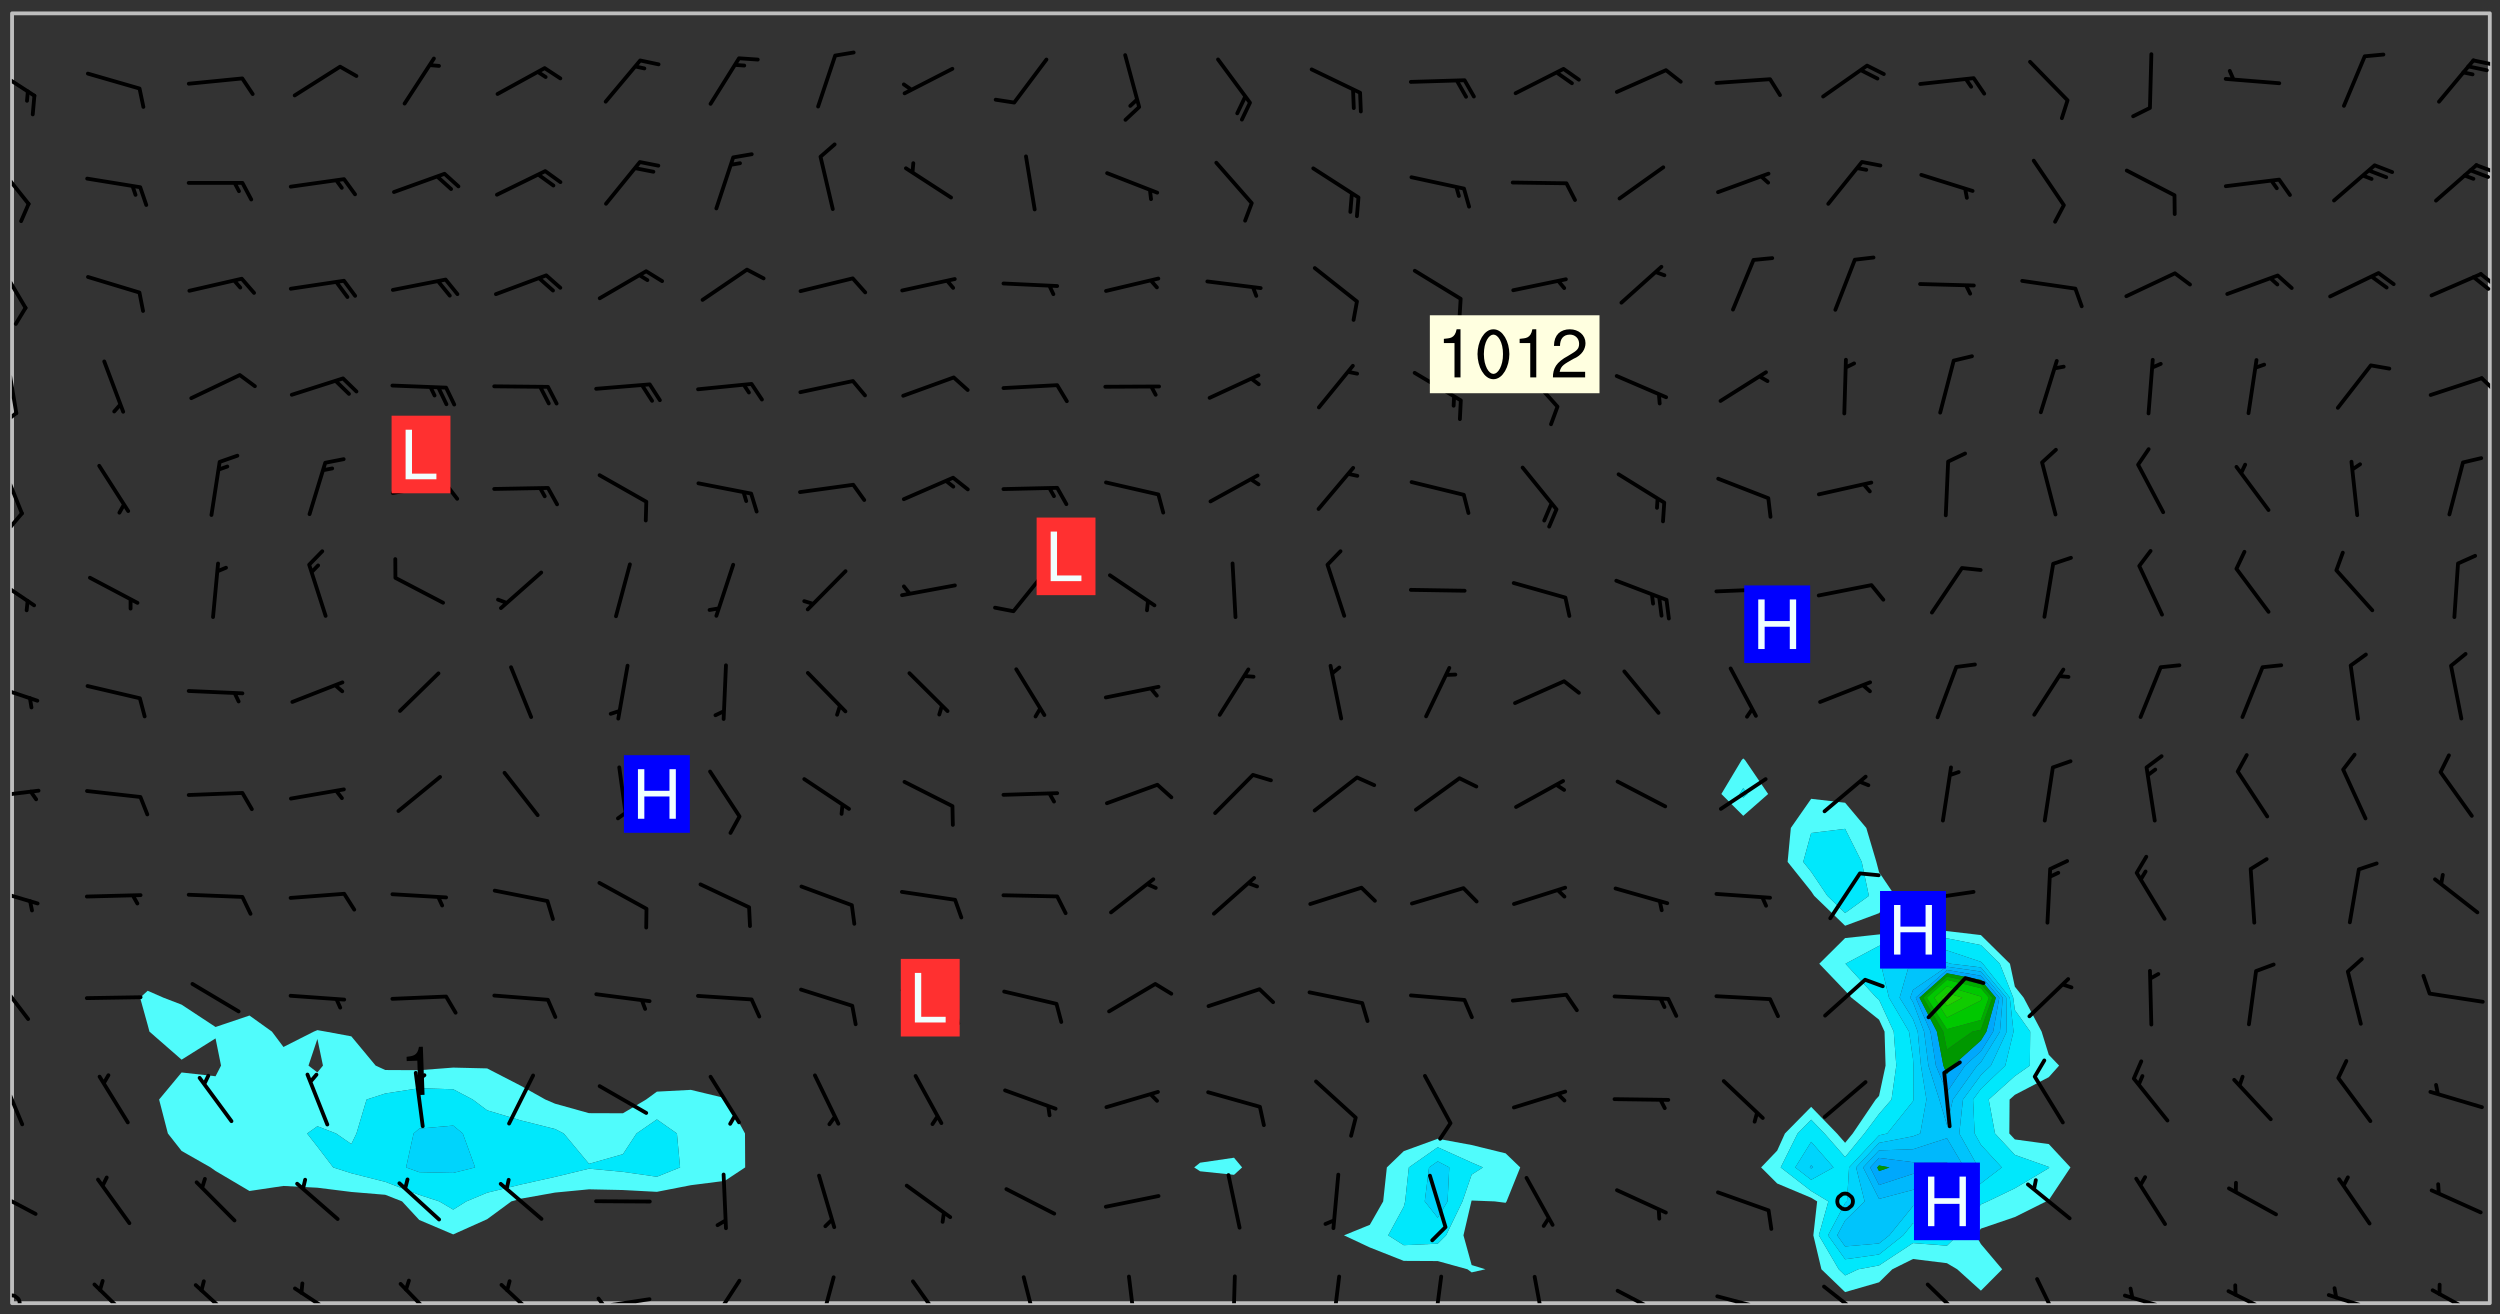 <svg xmlns="http://www.w3.org/2000/svg" role="img" xmlns:xlink="http://www.w3.org/1999/xlink" viewBox="142.45 309.95 326.84 171.84"><rect x="142.45" y="309.95" width="326.84" height="171.84" fill="#333333" stroke="none"/><defs><clipPath id="clip2"><path d="M 144 311.672 L 145 311.672 L 145 480.328 L 144 480.328 Z M 144 311.672"/></clipPath><clipPath id="clip3"><path d="M 144 311.672 L 468 311.672 L 468 480.328 L 144 480.328 Z M 144 311.672"/></clipPath><clipPath id="clip4"><path d="M 467 311.672 L 468 311.672 L 468 480.328 L 467 480.328 Z M 467 311.672"/></clipPath><clipPath id="clip5"><path d="M 144 479 L 146 479 L 146 480.328 L 144 480.328 Z M 144 479"/></clipPath><clipPath id="clip6"><path d="M 154 477 L 161 477 L 161 480.328 L 154 480.328 Z M 154 477"/></clipPath><clipPath id="clip7"><path d="M 167 477 L 174 477 L 174 480.328 L 167 480.328 Z M 167 477"/></clipPath><clipPath id="clip8"><path d="M 180 478 L 188 478 L 188 480.328 L 180 480.328 Z M 180 478"/></clipPath><clipPath id="clip9"><path d="M 194 477 L 200 477 L 200 480.328 L 194 480.328 Z M 194 477"/></clipPath><clipPath id="clip10"><path d="M 207 477 L 214 477 L 214 480.328 L 207 480.328 Z M 207 477"/></clipPath><clipPath id="clip11"><path d="M 220 479 L 228 479 L 228 480.328 L 220 480.328 Z M 220 479"/></clipPath><clipPath id="clip12"><path d="M 220 479 L 222 479 L 222 480.328 L 220 480.328 Z M 220 479"/></clipPath><clipPath id="clip13"><path d="M 235 477 L 240 477 L 240 480.328 L 235 480.328 Z M 235 477"/></clipPath><clipPath id="clip14"><path d="M 249 476 L 252 476 L 252 480.328 L 249 480.328 Z M 249 476"/></clipPath><clipPath id="clip15"><path d="M 261 477 L 267 477 L 267 480.328 L 261 480.328 Z M 261 477"/></clipPath><clipPath id="clip16"><path d="M 276 476 L 279 476 L 279 480.328 L 276 480.328 Z M 276 476"/></clipPath><clipPath id="clip17"><path d="M 289 476 L 292 476 L 292 480.328 L 289 480.328 Z M 289 476"/></clipPath><clipPath id="clip18"><path d="M 303 476 L 305 476 L 305 480.328 L 303 480.328 Z M 303 476"/></clipPath><clipPath id="clip19"><path d="M 316 476 L 318 476 L 318 480.328 L 316 480.328 Z M 316 476"/></clipPath><clipPath id="clip20"><path d="M 329 476 L 332 476 L 332 480.328 L 329 480.328 Z M 329 476"/></clipPath><clipPath id="clip21"><path d="M 342 476 L 345 476 L 345 480.328 L 342 480.328 Z M 342 476"/></clipPath><clipPath id="clip22"><path d="M 353 478 L 361 478 L 361 480.328 L 353 480.328 Z M 353 478"/></clipPath><clipPath id="clip23"><path d="M 366 479 L 374 479 L 374 480.328 L 366 480.328 Z M 366 479"/></clipPath><clipPath id="clip24"><path d="M 372 480 L 374 480 L 374 480.328 L 372 480.328 Z M 372 480"/></clipPath><clipPath id="clip25"><path d="M 380 477 L 387 477 L 387 480.328 L 380 480.328 Z M 380 477"/></clipPath><clipPath id="clip26"><path d="M 394 477 L 400 477 L 400 480.328 L 394 480.328 Z M 394 477"/></clipPath><clipPath id="clip27"><path d="M 408 476 L 413 476 L 413 480.328 L 408 480.328 Z M 408 476"/></clipPath><clipPath id="clip28"><path d="M 420 479 L 428 479 L 428 480.328 L 420 480.328 Z M 420 479"/></clipPath><clipPath id="clip29"><path d="M 433 478 L 441 478 L 441 480.328 L 433 480.328 Z M 433 478"/></clipPath><clipPath id="clip30"><path d="M 446 479 L 454 479 L 454 480.328 L 446 480.328 Z M 446 479"/></clipPath><clipPath id="clip31"><path d="M 460 478 L 467 478 L 467 480.328 L 460 480.328 Z M 460 478"/></clipPath><clipPath id="clip32"><path d="M 144 465 L 148 465 L 148 469 L 144 469 Z M 144 465"/></clipPath><clipPath id="clip33"><path d="M 144 450 L 146 450 L 146 458 L 144 458 Z M 144 450"/></clipPath><clipPath id="clip34"><path d="M 144 437 L 147 437 L 147 444 L 144 444 Z M 144 437"/></clipPath><clipPath id="clip35"><path d="M 144 425 L 148 425 L 148 429 L 144 429 Z M 144 425"/></clipPath><clipPath id="clip36"><path d="M 144 413 L 148 413 L 148 415 L 144 415 Z M 144 413"/></clipPath><clipPath id="clip37"><path d="M 144 399 L 148 399 L 148 402 L 144 402 Z M 144 399"/></clipPath><clipPath id="clip38"><path d="M 144 384 L 148 384 L 148 390 L 144 390 Z M 144 384"/></clipPath><clipPath id="clip39"><path d="M 144 370 L 146 370 L 146 378 L 144 378 Z M 144 370"/></clipPath><clipPath id="clip40"><path d="M 144 376 L 146 376 L 146 380 L 144 380 Z M 144 376"/></clipPath><clipPath id="clip41"><path d="M 144 356 L 145 356 L 145 365 L 144 365 Z M 144 356"/></clipPath><clipPath id="clip42"><path d="M 144 363 L 145 363 L 145 366 L 144 366 Z M 144 363"/></clipPath><clipPath id="clip43"><path d="M 466 359 L 468 359 L 468 362 L 466 362 Z M 466 359"/></clipPath><clipPath id="clip44"><path d="M 144 343 L 147 343 L 147 351 L 144 351 Z M 144 343"/></clipPath><clipPath id="clip45"><path d="M 466 345 L 468 345 L 468 348 L 466 348 Z M 466 345"/></clipPath><clipPath id="clip46"><path d="M 465 345 L 468 345 L 468 348 L 465 348 Z M 465 345"/></clipPath><clipPath id="clip47"><path d="M 144 330 L 147 330 L 147 337 L 144 337 Z M 144 330"/></clipPath><clipPath id="clip48"><path d="M 465 331 L 468 331 L 468 333 L 465 333 Z M 465 331"/></clipPath><clipPath id="clip49"><path d="M 144 318 L 148 318 L 148 323 L 144 323 Z M 144 318"/></clipPath><clipPath id="clip50"><path d="M 465 317 L 468 317 L 468 319 L 465 319 Z M 465 317"/></clipPath><g id="surface357" clip-path="url(#clip1)"><path fill="#fff" fill-opacity="0" fill-rule="evenodd" d="M 0 0 L 1000 0 L 1000 1000 L 0 1000 Z M 0 0"/><path fill="#d3d3d3" fill-opacity="0" fill-rule="evenodd" d="M162.152 355.867L161.918 356.16 161.977 356.395 162.094 356.566 162.27 356.801 162.562 357.148 162.676 357.207 162.793 357.035 162.852 356.801 163.027 356.625 163.492 356.449 164.191 356.449 164.426 356.742 164.715 357.559 164.773 357.734 164.949 357.965 165.301 358.199 166 358.898 166.172 359.074 166.406 359.422 166.641 359.832 166.93 360.414 167.34 360.879 167.57 361.113 167.805 361.289 167.922 361.52 168.098 361.812 168.27 362.977 168.27 363.211 168.328 363.5 168.387 363.617 168.504 363.734 168.852 364.145 168.969 364.316 169.145 364.492 169.32 364.727 169.438 364.898 169.609 365.25 169.668 365.484 169.902 365.891 170.137 365.832 169.961 366.008 169.902 366.938 169.32 366.938 169.086 366.824 168.738 366.938 168.621 367.055 168.562 367.348 168.504 367.523 168.387 367.695 167.922 367.988 167.863 368.223 167.805 368.336 167.805 368.98 167.863 369.152 167.863 369.562 167.922 369.621 167.922 370.027 167.98 370.434 168.098 370.609 168.156 370.668 168.387 371.309 168.328 371.602 168.328 372.301 168.27 372.883 168.27 373.117 168.211 373.348 168.156 373.699 168.156 375.621 168.211 375.738 168.637 375.738 168.27 375.855 168.246 376.207 169.137 377.375 170.879 377.914 172.219 378.273 172.219 378.812 172.309 379.621 172.844 380.336 174.363 380.605 175.254 380.52 175.344 381.684 175.879 381.863 177.039 381.684 179.094 380.699 180.254 380.336 182.133 380.16 183.828 379.98 183.648 380.699 182.133 380.785 180.883 380.875 180.078 381.145 179.004 381.953 179.273 382.672 179.809 383.57 179.629 384.195 179.363 385.004 179.629 386.082 180.254 386.98 181.059 387.16 182.309 386.98 182.043 387.703 182.141 388.207 182.195 388.5 182.195 388.672 182.254 388.965 182.254 389.371 182.43 389.488 182.781 389.605 183.188 389.605 183.48 389.43 183.594 389.312 183.652 389.195 183.77 388.965 183.828 388.789 184.18 388.324 184.41 388.148 184.586 388.09 184.762 388.148 184.82 388.324 184.938 389.312 184.992 389.781 185.051 389.953 185.168 390.188 185.344 390.246 186.16 390.305 186.449 390.305 186.566 390.539 186.625 390.945 186.684 391.297 186.684 392.402 186.801 392.695 186.918 393.043 187.207 393.742 187.383 394.094 187.965 394.848 188.316 395.023 188.488 395.082 188.957 395.316 189.598 395.781 189.945 396.016 190.238 396.191 190.531 396.246 190.762 396.309 191.578 396.656 191.871 396.832 191.984 397.004 192.336 397.355 192.453 397.531 192.977 398.172 192.977 398.461 193.035 398.812 193.035 399.16 193.094 399.512 193.152 399.801 193.27 399.859 193.441 399.918 193.617 399.918 194.199 400.152 194.375 400.27 194.551 400.559 194.727 400.793 194.84 401.027 195.133 401.258 195.25 401.375 195.25 401.785 195.309 401.84 195.598 402.074 195.832 402.191 195.891 402.309 196.008 402.48 196.066 402.598 196.297 402.832 196.355 403.008 196.59 403.066 196.707 403.125 196.59 403.238 196.531 403.355 196.531 403.473 196.414 403.766 196.297 404.055 196.297 404.637 196.473 404.754 196.59 404.812 196.648 404.93 196.766 405.047 196.879 405.105 197.055 405.453 197.113 405.805 197.172 406.211 197.172 406.387 197.113 406.562 196.996 407.262 196.996 407.434 197.113 407.609 197.406 407.902 197.812 407.902 197.988 408.02 198.105 408.191 198.223 408.484 198.223 408.719 197.695 408.719 197.465 408.484 197.23 408.484 197.055 408.543 196.996 409.242 197.055 409.59 197.172 409.766 197.348 410.176 197.465 410.406 197.754 410.875 197.93 410.93 198.453 410.93 198.688 410.988 199.445 411.629 199.504 411.922 199.504 412.156 199.562 412.215 199.793 412.562 199.793 412.914 199.676 413.086 199.676 413.379 199.969 413.668 200.262 413.844 200.434 413.902 200.727 414.078 201.02 414.195 201.602 414.602 201.891 414.836 202.184 415.012 202.402 415.172 202.418 415.184 202.648 415.359 203.289 415.883 203.465 416.117 203.582 416.293 203.758 416.469 203.871 416.641 203.871 417.281 203.988 417.457 204.457 417.574 205.039 417.691 205.273 417.75 205.504 417.863 205.797 417.98 205.91 418.039 206.496 418.391 206.785 418.562 206.961 418.625 207.137 418.68 207.312 418.738 208.012 419.09 208.301 419.266 208.535 419.32 208.824 419.496 209.059 419.613 209.699 420.02 209.992 420.137 210.164 420.195 210.398 420.254 210.809 420.312 211.039 420.371 211.273 420.488 211.332 420.66 210.922 420.836 211.391 420.895 211.449 421.188 211.562 421.422 211.738 421.477 211.973 421.535 212.148 421.594 212.555 421.711 213.195 421.945 213.312 422.117 213.371 422.352 213.371 422.527 213.312 422.645 213.254 423.051 213.488 423.285 213.605 423.344 213.953 423.461 214.594 423.691 214.77 423.809 215.059 423.926 215.234 424.102 215.469 424.566 216.051 425.672 216.227 425.848 216.574 426.023 216.75 426.141 217.102 426.258 218.148 426.781 218.383 426.84 218.848 426.953 219.141 427.012 219.605 427.188 220.363 427.77 220.598 428.004 220.945 428.469 221.121 428.645 221.41 428.879 222.227 429.578 222.52 429.754 222.809 430.043 223.102 430.219 223.395 430.508 224.09 431.148 224.266 431.324 224.559 431.559 224.848 431.793 225.316 432.082 225.957 432.664 226.305 432.898 226.539 433.191 226.887 433.539 227.238 434.004 228.172 434.996 228.52 435.402 228.637 435.578 228.871 435.637 228.984 435.754 229.629 435.93 229.859 436.043 230.094 436.102 230.387 436.277 230.617 436.395 231.551 437.094 231.957 437.5 232.191 437.676 232.598 437.852 232.832 437.969 233.648 438.316 233.996 438.551 234.23 438.668 234.523 438.957 234.754 439.074 235.512 439.426 235.863 439.598 236.094 439.656 236.387 439.773 236.621 439.832 237.492 440.008 238.309 440.008 238.777 440.238 238.949 440.297 239.824 440.996 240.289 441.113 240.582 441.172 240.758 441.23 240.988 441.289 241.457 441.348 241.805 441.406 242.156 441.465 242.562 441.523 242.855 441.523 243.027 441.582 243.027 441.812 243.203 441.988 243.496 441.988 243.844 442.047 244.195 442.105 244.895 442.223 245.535 442.223 246 441.988 246.293 441.812 246.465 441.695 246.875 441.523 247.164 441.348 248.098 440.883 248.566 440.59 249.09 440.297 249.555 440.125 250.02 439.949 251.07 439.484 251.359 439.367 251.77 439.25 252.059 439.133 252.586 438.957 254.102 438.258 254.684 437.91 254.973 437.852 255.266 437.793 255.613 437.676 256.488 437.445 256.84 437.328 256.953 437.328 257.188 437.27 258.062 437.035 258.297 436.977 259.109 436.977 259.461 436.918 260.277 436.801 260.449 436.742 260.801 436.688 261.094 436.629 261.324 436.57 262.141 436.395 262.316 436.336 262.664 436.336 262.898 436.277 263.363 436.16 264.121 435.988 264.355 435.93 264.703 435.93 265.113 435.812 265.402 435.754 266.688 435.695 266.977 435.695 267.387 435.637 267.617 435.578 267.793 435.578 268.668 435.461 269.074 435.461 269.484 435.344 269.832 435.344 270.184 435.23 271.055 435.172 272.805 435.172 273.852 435.461 274.262 435.578 274.551 435.695 274.902 435.812 275.191 435.93 276.242 436.102 276.531 436.16 276.824 436.16 277.117 436.219 277.289 436.277 277.699 436.336 277.871 436.395 277.988 436.453 278.105 436.453 278.223 436.512 278.574 436.57 278.688 436.57 279.098 436.637 281.02 437.031 282.945 437.426 284.465 437.875 286.16 438.594 288.305 439.398 289.91 438.68 291.34 437.875 292.5 436.797 293.75 436.348 296.785 435.629 298.66 435.27 300.805 433.922 303.039 432.668 305.539 431.41 307.234 430.961 309.02 430.781 310.18 430.512 310.805 431.051 312.145 430.781 312.859 429.793 313.844 428.449 314.289 428.27 315.094 427.91 316.969 427.371 318.754 426.922 320.004 426.652 321.164 426.562 322.863 426.473 324.824 426.203 326.074 426.113 326.613 426.113 327.238 426.023 328.129 426.023 330.273 425.844 332.684 425.664 335.273 425.574 336.969 425.754 338.578 425.844 340.008 426.203 341.168 426.922 343.043 427.91 344.203 429.438 344.469 430.152 345.098 430.242 345.453 431.141 345.988 431.68 346.523 433.207 347.598 433.566 348.133 433.566 347.328 434.102 347.418 435.809 348.133 438.504 349.023 439.309 349.918 440.297 350.633 441.555 352.418 442.094 353.938 441.914 354.293 443.258 355.902 442.453 356.883 441.914 357.152 442.184 357.469 441.969 357.688 441.824 358.488 442.273 358.938 441.914 359.293 441.914 359.828 441.645 360.367 440.926 360.902 440.656 361.527 439.668 362.688 440.117 363.527 440.488 364.922 441.105 366.617 440.926 368.223 440.926 370.008 441.016 370.188 439.309 370.723 437.965 371.527 438.234 372.02 439.082 372.422 439.488 372.332 440.027 372.332 440.387 373.047 440.836 373.758 440.566 375.188 440.566 375.547 441.555 375.992 442.812 376.707 444.156 377.957 444.785 379.652 445.414 380.367 445.234 380.547 444.695 381.527 444.605 381.977 444.965 382.062 446.223 381.797 446.852 381.262 447.031 381.262 447.57 381.977 448.555 382.242 449.094 383.227 450.082 384.027 451.16 383.762 451.52 383.672 452.418 383.047 454.75 382.691 456.816 382.602 458.609 382.422 459.328 382.332 459.867 382.332 461.305 381.352 463.188 380.992 464.895 380.457 465.793 379.652 466.961 379.387 467.5 381.441 468.754 381.527 469.113 381.172 469.652 381.082 469.473 381.082 470.281 381.172 471.719 380.727 472.434 379.652 472.527 379.387 473.242 379.922 474.141 380.727 474.859 381.887 475.668 383.227 475.938 383.672 476.297 383.316 476.746 381.527 476.656 380.277 476.207 379.562 475.488 378.938 475.398 378.762 478.988 378.574 480.297 467.934 480.297 467.934 311.703 412.664 311.703 412.664 360.785 413.426 360.91 416.715 361.453 418.738 364.289 418.738 367.043 421.09 367.375 423.438 367.707 427.488 367.707 426.109 371.867 424.086 372.574 422.062 373.277 421.52 373.621 418.926 375.238 418.738 375.355 416.715 373.277 415.984 370.535 413.312 368.457 411.938 364.957 411.871 364.875 409.914 362.203 412.664 360.785 412.664 311.703 294.422 311.703 294.422 403.117 294.539 403.148 294.672 403.16 294.746 403.234 294.852 403.281 294.941 403.34 295.027 403.398 295.117 403.457 295.414 403.754 295.473 403.844 295.504 403.961 295.531 404.078 295.547 404.215 295.516 404.332 295.457 404.422 295.398 404.508 295.355 404.613 295.309 404.715 295.281 404.836 295.281 404.98 295.457 405.25 295.605 405.398 295.68 405.484 295.754 405.559 295.797 405.664 295.859 405.754 295.918 405.84 295.961 405.945 296.02 406.035 296.066 406.137 296.109 406.242 296.168 406.328 296.285 406.508 296.359 406.582 296.422 406.668 296.48 406.758 296.523 406.863 296.582 406.953 296.641 407.039 296.703 407.129 296.762 407.219 296.805 407.32 296.922 407.5 296.996 407.574 297.055 407.66 297.129 407.734 297.219 407.793 297.324 407.84 297.473 407.84 297.605 407.824 297.738 407.84 297.84 407.793 297.914 407.719 297.961 407.617 297.945 407.484 297.945 407.336 297.898 407.23 297.871 407.113 297.824 407.012 297.797 406.891 297.754 406.789 297.691 406.699 297.648 406.598 297.605 406.492 297.574 406.375 297.559 406.242 297.547 406.105 297.633 406.047 297.691 405.961 297.812 405.93 297.855 406.035 297.871 406.168 297.871 406.285 297.93 406.387 297.988 406.477 298.078 406.535 298.227 406.684 298.285 406.773 298.328 406.879 298.316 406.98 298.402 407.039 298.508 407.086 298.594 407.145 298.684 407.203 298.758 407.277 298.641 407.305 298.535 407.352 298.449 407.41 298.375 407.484 298.316 407.574 298.254 407.66 298.227 407.781 298.18 407.883 298.137 407.988 298.105 408.105 298.094 408.238 298.078 408.371 298.078 408.52 298.105 408.637 298.152 408.742 298.195 408.844 298.254 408.934 298.328 409.008 298.418 409.066 298.492 409.141 298.582 409.199 298.641 409.289 298.684 409.395 298.73 409.496 298.848 409.527 298.98 409.543 299.129 409.543 299.246 409.512 299.352 409.555 299.395 409.66 299.441 409.762 299.469 409.883 299.5 410 299.527 410.117 299.559 410.238 299.586 410.355 299.691 410.398 299.793 410.445 299.926 410.43 300.074 410.578 300.137 410.664 300.211 410.738 300.281 410.812 300.371 410.875 300.477 410.918 300.578 410.961 300.695 410.992 300.832 411.008 300.949 410.977 301.023 410.902 301.051 410.785 301.039 410.652 301.008 410.531 300.98 410.414 301.023 410.309 301.141 410.309 301.23 410.371 301.348 410.398 301.496 410.398 301.629 410.414 301.777 410.414 301.91 410.43 302.043 410.414 302.191 410.414 302.324 410.398 302.457 410.387 302.594 410.398 302.711 410.371 302.844 410.355 303.035 410.297 302.977 410.473 302.961 410.605 302.934 410.727 302.918 410.859 302.859 410.945 302.727 410.961 302.621 411.008 302.516 411.051 302.398 411.082 302.281 411.109 302.016 411.141 301.867 411.141 301.734 411.156 301.66 411.23 301.719 411.316 301.867 411.465 301.984 411.645 302.059 411.715 302.148 411.777 302.238 411.836 302.324 411.895 302.414 411.953 302.516 411.996 302.621 412.059 302.727 412.102 302.812 412.16 302.918 412.207 303.02 412.25 303.199 412.367 303.258 412.457 303.215 412.559 303.168 412.664 303.184 412.797 303.406 413.02 303.465 413.109 303.508 413.211 303.539 413.332 303.582 413.434 303.598 413.566 303.629 413.684 303.641 413.82 303.672 413.938 303.82 414.086 303.922 414.129 304.027 414.172 304.145 414.203 304.277 414.219 304.414 414.234 304.531 414.234 304.648 414.203 304.738 414.145 304.781 414.039 304.828 413.938 304.871 413.832 304.902 413.715 304.914 413.582 304.914 413.434 304.902 413.301 304.887 413.168 304.855 413.051 304.812 412.945 304.766 412.84 304.723 412.738 304.68 412.633 304.664 412.5 304.68 412.367 304.707 412.25 304.738 412.133 304.766 412.012 304.812 411.91 304.902 411.852 304.988 411.789 305.062 411.715 305.152 411.656 305.375 411.434 305.434 411.348 305.508 411.273 305.625 411.094 305.684 411.008 305.684 410.859 305.609 410.785 305.508 410.738 305.402 410.695 305.301 410.652 305.242 410.562 305.195 410.457 305.168 410.34 305.258 410.281 305.375 410.25 305.477 410.207 305.656 410.09 305.805 409.941 305.816 409.809 305.805 409.703 305.715 409.645 305.582 409.66 305.434 409.66 305.301 409.676 305.168 409.66 305.047 409.629 304.961 409.57 304.887 409.496 304.828 409.406 304.766 409.32 304.648 409.141 304.59 409.055 304.621 408.934 304.707 408.875 304.828 408.844 304.887 408.758 304.887 408.637 304.855 408.52 304.797 408.43 304.738 408.344 304.691 408.238 304.664 408.121 304.648 407.988 304.707 407.898 304.781 407.824 304.871 407.766 304.988 407.586 305.062 407.512 305.121 407.426 305.27 407.277 305.391 407.246 305.523 407.23 305.656 407.246 305.73 407.32 305.773 407.426 305.789 407.559 305.758 407.676 305.641 407.707 305.508 407.719 305.359 407.867 305.316 407.973 305.27 408.074 305.242 408.195 305.211 408.312 305.211 408.461 305.242 408.578 305.285 408.684 305.344 408.773 305.418 408.844 305.492 408.918 305.609 408.949 305.73 408.977 305.848 408.949 305.98 408.934 306.098 408.934 306.188 408.992 306.262 409.066 306.309 409.172 306.367 409.258 306.469 409.305 306.602 409.32 306.707 409.363 306.793 409.422 306.781 409.527 306.707 409.602 306.527 409.719 306.469 409.809 306.379 409.867 306.309 409.941 306.234 410.016 306.172 410.105 306.145 410.223 306.129 410.355 306.145 410.488 306.129 410.621 306.129 410.77 306.145 410.902 306.172 411.02 306.203 411.141 306.277 411.215 306.367 411.273 306.453 411.332 306.543 411.391 306.66 411.422 306.66 411.508 306.559 411.555 306.469 411.613 306.203 411.645 306.086 411.672 305.938 411.672 305.832 411.715 305.73 411.762 305.672 411.852 305.609 412.086 305.598 412.219 305.566 412.34 305.551 412.473 305.551 412.766 305.539 412.898 305.551 413.035 305.566 413.168 305.699 413.184 305.832 413.195 305.953 413.227 306.039 413.285 306.113 413.359 306.16 413.465 306.203 413.566 306.219 413.699 306.219 414.145 306.203 414.277 306.203 414.723 306.234 414.988 306.262 415.105 306.277 415.238 306.309 415.355 306.395 415.566 306.426 415.832 306.426 415.98 306.395 416.098 306.367 416.215 306.336 416.336 306.309 416.453 306.277 416.57 306.246 416.691 306.234 416.824 306.219 416.957 306.309 417.016 306.426 416.984 306.527 417 306.574 417.105 306.543 417.371 306.543 417.812 306.5 417.918 306.453 418.023 306.41 418.125 306.367 418.23 306.309 418.316 306.277 418.438 306.234 418.555 306.203 418.672 306.188 418.805 306.203 418.938 306.262 419.027 306.367 419.074 306.453 419.133 306.512 419.219 306.5 419.355 306.469 419.473 306.426 419.574 306.426 420.02 306.41 420.152 306.41 420.301 306.379 420.418 306.336 420.523 306.309 420.641 306.262 420.746 306.219 420.848 306.188 420.969 306.16 421.086 306.129 421.219 306.098 421.336 306.07 421.453 306.027 421.559 305.996 421.676 305.965 421.797 305.953 421.93 305.938 422.062 305.938 422.359 305.965 422.477 305.965 422.625 306.012 423.023 306.039 423.141 306.098 423.23 306.219 423.262 306.367 423.262 306.5 423.246 306.559 423.336 306.559 423.453 306.5 423.543 306.41 423.602 306.309 423.645 306.203 423.691 306.113 423.75 306.027 423.809 305.891 423.824 305.773 423.793 305.641 423.777 305.539 423.824 305.477 423.91 305.465 424.047 305.449 424.18 305.418 424.297 305.391 424.414 305.375 424.547 305.344 424.668 305.344 424.965 305.359 425.098 305.391 425.215 305.391 425.363 305.402 425.496 305.402 425.645 305.375 425.762 305.328 425.863 305.301 425.984 305.27 426.102 305.211 426.191 305.137 426.266 305.035 426.309 304.93 426.355 304.812 426.383 304.691 426.414 304.59 426.367 304.648 426.281 304.754 426.234 304.781 426.117 304.812 426 304.84 425.879 304.871 425.762 304.871 425.613 304.887 425.48 304.855 425.363 304.812 425.258 304.707 425.273 304.633 425.348 304.531 425.391 304.441 425.453 304.367 425.527 304.324 425.629 304.309 425.762 304.277 425.879 304.25 426 304.219 426.117 304.191 426.234 304.16 426.355 304.133 426.473 304.102 426.59 304.059 426.695 303.969 426.754 303.879 426.754 303.762 426.723 303.73 426.637 303.746 426.5 303.715 426.383 303.715 426.234 303.703 426.102 303.703 425.953 303.641 425.719 303.613 425.598 303.57 425.496 303.523 425.391 303.465 425.305 303.406 425.215 303.363 425.109 303.301 425.023 303.152 424.875 303.082 424.801 302.977 424.754 302.871 424.711 302.77 424.668 302.473 424.371 302.383 424.297 302.297 424.238 302.191 424.195 302.102 424.133 302.016 424.074 301.91 424.031 301.82 423.973 301.734 423.91 301.66 423.84 301.555 423.793 301.469 423.734 301.363 423.691 301.273 423.629 301.172 423.586 301.066 423.543 300.98 423.484 300.875 423.438 300.77 423.395 300.668 423.348 300.578 423.289 300.477 423.246 300.371 423.203 300.281 423.141 300.164 423.113 300.031 423.098 299.898 423.113 299.75 423.113 299.617 423.129 299.5 423.098 299.41 423.039 299.336 422.965 299.246 422.906 299.145 422.859 298.996 422.859 298.875 422.832 298.773 422.789 298.699 422.715 298.582 422.535 298.492 422.477 298.391 422.434 298.301 422.371 298.195 422.328 298.105 422.27 298.02 422.211 297.914 422.164 297.855 422.078 297.797 421.988 297.754 421.883 297.707 421.781 297.633 421.707 297.547 421.648 297.473 421.574 297.383 421.516 297.16 421.293 297.117 421.188 297.086 420.922 297.191 420.879 297.336 420.879 297.441 420.922 297.516 420.996 297.605 421.055 297.691 421.113 297.797 421.16 297.887 421.219 298.035 421.367 298.105 421.441 298.254 421.59 298.316 421.676 298.391 421.75 298.477 421.809 298.551 421.883 298.641 421.945 298.73 422.004 298.816 422.062 299.086 422.238 299.188 422.285 299.293 422.328 299.395 422.371 299.441 422.297 299.5 422.211 299.574 422.137 299.645 422.062 299.75 422.105 299.824 422.18 299.883 422.27 299.926 422.371 299.973 422.477 300.016 422.582 300.137 422.609 300.254 422.582 300.328 422.492 300.371 422.387 300.43 422.297 300.504 422.223 300.609 422.18 300.727 422.152 300.859 422.164 300.949 422.223 301.098 422.371 301.156 422.461 301.199 422.566 301.246 422.668 301.289 422.773 301.332 422.875 301.438 422.922 301.543 422.965 301.676 422.98 301.762 422.922 301.82 422.832 301.895 422.758 302 422.715 302.117 422.742 302.223 422.789 302.324 422.832 302.43 422.875 302.531 422.922 302.711 423.039 302.711 423.156 302.695 423.289 302.711 423.422 302.727 423.559 302.785 423.645 302.887 423.691 303.008 423.719 303.125 423.75 303.273 423.75 303.391 423.719 303.449 423.629 303.629 423.512 303.688 423.422 303.762 423.348 303.82 423.262 303.938 423.082 304.117 422.965 304.234 422.996 304.324 423.055 304.367 423.129 304.352 423.262 304.352 423.379 304.441 423.438 304.59 423.438 304.723 423.422 304.855 423.41 305.121 423.379 305.227 423.336 305.344 423.305 305.465 423.277 305.539 423.203 305.609 423.129 305.672 423.039 305.656 422.934 305.609 422.832 305.508 422.789 305.402 422.773 305.285 422.801 305.02 422.832 304.871 422.832 304.797 422.758 304.707 422.699 304.59 422.668 304.473 422.641 304.34 422.625 304.191 422.625 304.059 422.641 303.762 422.641 303.656 422.594 303.508 422.445 303.465 422.344 303.406 422.254 303.629 422.031 303.715 421.973 303.82 421.93 303.938 421.898 304.07 421.883 304.203 421.898 304.34 421.914 304.441 421.957 304.574 421.945 304.664 421.883 304.766 421.84 304.828 421.75 304.781 421.648 304.691 421.59 304.574 421.559 304.473 421.516 304.414 421.426 304.352 421.336 304.352 421.219 304.367 421.086 304.473 421.039 304.547 420.969 304.547 420.848 304.457 420.789 304.426 420.672 304.516 420.613 304.59 420.539 304.633 420.434 304.691 420.344 304.738 420.242 304.754 420.109 304.754 419.961 304.707 419.855 304.664 419.754 304.574 419.695 304.441 419.68 304.34 419.637 304.203 419.621 304.086 419.59 303.641 419.59 303.508 419.574 303.375 419.562 303.242 419.547 303.125 419.516 302.977 419.516 302.844 419.5 302.711 419.488 302.445 419.457 302.324 419.414 302.238 419.355 302.164 419.281 302.164 419.133 302.176 419 302.281 418.953 302.383 418.91 302.516 418.895 302.668 418.895 302.801 418.879 303.094 418.879 303.215 418.91 303.316 418.953 303.406 419.012 303.641 419.074 303.762 419.027 303.852 418.969 303.953 418.926 304.086 418.91 304.191 418.953 304.293 419 304.426 419.012 304.547 418.984 304.691 418.984 304.812 418.953 304.93 418.926 305.035 418.879 305.109 418.805 305.195 418.746 305.344 418.598 305.402 418.512 305.449 418.406 305.477 418.289 305.492 418.184 305.391 418.141 305.301 418.082 305.184 418.051 305.078 418.008 304.988 417.945 304.914 417.859 304.84 417.785 304.738 417.742 304.633 417.695 304.531 417.652 304.473 417.562 304.426 417.461 304.34 417.25 304.277 417.164 304.219 417.074 304.145 417 304.059 416.941 303.789 416.941 303.672 416.973 303.582 417.031 303.48 417.074 303.348 417.09 303.242 417.074 303.215 416.957 303.152 416.867 303.035 416.836 302.934 416.793 302.785 416.645 302.754 416.527 302.738 416.422 302.812 416.348 302.992 416.23 303.109 416.203 303.227 416.172 303.363 416.188 303.465 416.23 303.57 416.273 303.672 416.32 303.777 416.363 303.895 416.395 304.027 416.41 304.145 416.438 304.277 416.453 304.383 416.438 304.473 416.379 304.398 416.305 304.293 416.262 304.219 416.188 304.145 416.098 303.996 415.949 303.91 415.891 303.82 415.832 303.746 415.758 303.656 415.699 303.555 415.652 303.434 415.625 303.332 415.578 303.227 415.535 303.109 415.504 303.008 415.461 302.887 415.43 302.738 415.43 302.621 415.461 302.516 415.504 302.43 415.566 302.25 415.684 302.164 415.742 302.074 415.801 301.969 415.848 301.883 415.906 301.777 415.949 301.676 415.992 301.57 416.039 301.496 416.113 301.438 416.203 301.379 416.289 301.332 416.395 301.273 416.48 301.199 416.555 301.066 416.543 300.949 416.512 300.832 416.512 300.758 416.586 300.668 416.645 300.594 416.719 300.504 416.777 300.418 416.836 300.312 416.883 300.211 416.926 300.074 416.941 299.973 416.898 299.824 416.75 299.719 416.703 299.633 416.703 299.527 416.75 299.426 416.793 299.305 416.824 299.188 416.793 299.113 416.719 299.113 416.602 299.145 416.48 299.219 416.41 299.277 416.32 299.352 416.246 299.469 416.215 299.574 416.172 299.867 416.172 300 416.156 300.137 416.141 300.238 416.098 300.328 416.039 300.43 415.992 300.52 415.934 300.652 415.922 300.742 415.98 300.875 415.992 300.965 415.934 301.051 415.875 301.156 415.832 301.246 415.773 301.332 415.711 301.422 415.652 301.57 415.504 301.629 415.418 301.688 415.328 301.793 415.285 301.926 415.27 302.043 415.297 302.164 415.328 302.223 415.27 302.281 415.18 302.312 414.914 302.34 414.797 302.445 414.809 302.578 414.824 302.68 414.781 302.77 414.723 302.828 414.633 302.902 414.559 302.961 414.469 303.008 414.367 303.02 414.234 303.008 414.102 302.961 413.996 302.812 413.848 302.754 413.758 302.695 413.672 302.652 413.566 302.652 413.121 302.668 412.988 302.668 412.84 302.68 412.707 302.621 412.648 302.531 412.707 302.43 412.664 302.25 412.547 302.164 412.488 302.102 412.398 302.043 412.309 301.969 412.234 301.883 412.176 301.762 412.207 301.66 412.219 301.555 412.266 301.469 412.324 301.363 412.367 301.215 412.516 301.125 412.574 301.039 412.633 300.949 412.695 300.844 412.738 300.711 412.754 300.711 412.633 300.816 412.59 300.934 412.559 301.008 412.488 301.051 412.383 301.051 412.234 301.023 412.117 300.875 411.969 300.742 411.953 300.594 411.953 300.477 411.984 300.371 412.027 300.27 412.07 300.18 412.133 300.062 412.16 299.988 412.086 300 411.953 299.957 411.852 299.914 411.746 299.824 411.688 299.707 411.715 299.586 411.746 299.469 411.777 299.367 411.82 299.246 411.852 299.145 411.895 299.039 411.938 298.949 411.996 298.848 412.012 298.848 411.895 298.863 411.762 298.805 411.672 298.73 411.715 298.582 411.863 298.523 411.953 298.449 412.027 298.402 412.133 298.359 412.234 298.285 412.309 298.227 412.398 298.152 412.473 298.094 412.559 298.02 412.633 297.93 412.695 297.855 412.766 297.781 412.84 297.68 412.855 297.547 412.871 297.441 412.828 297.441 412.707 297.59 412.559 297.633 412.457 297.691 412.367 297.738 412.266 297.781 412.16 297.84 412.07 297.871 411.953 297.914 411.852 297.945 411.73 297.973 411.613 298.02 411.508 298.062 411.406 298.105 411.301 298.18 411.23 298.27 411.168 298.359 411.109 298.461 411.066 298.758 411.066 299.023 411.035 299.129 410.992 299.055 410.918 298.938 410.887 298.832 410.844 298.742 410.785 298.641 410.738 298.551 410.68 298.449 410.637 298.344 410.594 298.254 410.531 298.168 410.473 298.062 410.43 297.961 410.387 297.84 410.355 297.723 410.324 297.621 410.281 297.5 410.25 297.398 410.207 297.309 410.148 297.266 410.043 297.25 409.91 297.352 409.867 297.484 409.852 297.621 409.867 297.754 409.852 297.855 409.809 297.914 409.719 297.93 409.613 297.84 409.555 297.766 409.48 297.664 409.438 297.574 409.379 297.426 409.23 297.383 409.125 297.367 408.992 297.367 408.699 297.309 408.609 297.219 408.551 297.145 408.477 297.102 408.371 297.07 408.254 297.012 408.164 296.938 408.09 296.82 408.062 296.746 407.988 296.656 407.93 296.566 407.867 296.48 407.809 296.406 407.734 296.348 407.648 296.301 407.543 296.215 407.484 296.066 407.336 295.871 407.277 295.738 407.293 295.637 407.336 295.562 407.41 295.516 407.512 295.473 407.617 295.414 407.707 295.355 407.793 295.059 408.09 294.969 408.148 294.883 408.148 294.82 408.062 294.777 407.957 294.809 407.84 294.867 407.75 294.895 407.633 294.883 407.5 294.793 407.438 294.688 407.484 294.57 407.512 294.453 407.543 294.184 407.719 294.082 407.766 293.965 407.793 293.859 407.84 293.77 407.898 293.668 407.941 293.609 407.855 293.562 407.75 293.578 407.617 293.625 407.512 293.695 407.438 293.77 407.367 293.828 407.277 293.828 407.129 293.785 407.023 293.547 407.023 293.445 407.07 293.414 407.188 293.387 407.305 293.355 407.426 293.281 407.469 293.148 407.484 293.074 407.438 293.031 407.336 292.988 407.23 292.941 407.129 292.898 407.023 292.777 407.055 292.676 407.098 292.543 407.113 292.426 407.145 292.32 407.188 292.23 407.246 292.129 407.293 292.008 407.32 291.875 407.336 291.773 407.293 291.715 407.203 291.668 407.098 291.625 406.996 291.582 406.891 291.582 406.773 291.641 406.684 291.727 406.625 291.906 406.508 292.008 406.461 292.113 406.418 292.219 406.359 292.32 406.316 292.41 406.254 292.512 406.211 292.617 406.152 292.719 406.105 292.809 406.047 292.914 406.004 293.016 405.961 293.105 405.898 293.207 405.855 293.344 405.84 293.461 405.871 293.562 405.914 293.684 405.945 293.785 405.988 293.891 406.035 293.992 406.078 294.098 406.121 294.199 406.168 294.305 406.211 294.406 406.254 294.512 406.301 294.598 406.359 294.703 406.402 294.82 406.434 294.926 406.477 295.027 406.523 295.117 406.582 295.223 406.625 295.324 406.668 295.43 406.715 295.547 406.742 295.648 406.789 295.77 406.816 295.918 406.816 296.004 406.758 296.02 406.656 296.078 406.566 296.051 406.449 295.977 406.375 295.859 406.195 295.785 406.121 295.695 406.047 295.516 405.93 295.43 405.871 295.324 405.828 295.223 405.781 294.953 405.605 294.895 405.516 294.82 405.441 294.762 405.352 294.719 405.25 294.688 405.133 294.672 404.996 294.672 404.434 294.66 404.301 294.645 404.168 294.613 404.051 294.598 403.918 294.586 403.785 294.555 403.664 294.332 403.441 294.273 403.355 294.258 403.25 294.289 403.133 294.422 403.117 294.422 311.703 172.992 311.703 172.992 313.156 172.934 313.391 172.582 314.441 172.41 314.965 172.293 315.312 172.117 315.723 172 315.895 171.766 316.188 171.535 316.246 171.184 316.246 171.066 316.305 170.836 316.711 170.836 317.004 170.953 317.18 171.184 317.41 171.301 317.645 171.941 318.402 172.234 318.867 172.41 319.102 172.641 319.453 172.875 319.801 173.516 320.617 173.691 321.082 173.863 321.492 173.98 322.188 174.156 322.656 174.273 324.055 174.332 324.52 174.332 325.395 174.449 326.441 174.449 331.223 174.391 331.688 174.039 332.969 173.863 333.492 173.75 333.902 173.398 334.832 172.934 336 172.699 336.582 172.582 336.758 172.41 337.105 172.234 337.512 171.883 338.328 171.824 338.621 171.711 338.914 171.594 339.203 171.535 339.379 171.418 340.254 171.359 340.66 171.301 340.777 171.242 340.953 171.184 341.125 170.953 341.652 170.836 341.824 170.836 342.059 170.719 342.293 170.66 342.465 170.484 343.051 170.484 343.34 170.426 343.516 170.426 343.809 170.367 343.922 170.309 344.449 170.309 344.621 170.254 344.855 170.254 347.477 170.078 348.293 169.961 348.469 169.785 348.703 169.668 348.875 169.555 349.109 168.969 350.043 168.738 350.332 168.445 350.797 168.27 351.031 167.98 351.383 167.629 352.082 167.516 352.312 167.34 352.723 167.164 352.953 166.758 353.48 165.941 354.18 165.648 354.352 165.359 354.586 165.184 354.703 165.008 354.879 164.484 355.285 163.957 355.461 163.785 355.637 163.551 355.691 162.91 355.867 162.152 355.867M174.363 386.891L173.289 387.34 173.648 388.234 174.898 387.52 175.344 386.98 174.363 386.891"/><path fill="#d3d3d3" fill-opacity="0" fill-rule="evenodd" d="M201.508 416.598L200.613 416.598 201.062 417.227 202.043 417.586 202.848 417.496 203.293 416.508 203.117 416.598 202.402 416.242 201.508 416.598M356.129 475.668L356.07 475.145 356.07 474.852 356.184 474.559 356.242 474.328 356.711 473.859 356.824 473.859 356.941 473.746 357.059 473.688 357.234 473.688 357.469 473.629 357.816 473.629 358.051 473.688 358.168 473.746 358.398 473.918 358.457 474.094 358.574 474.676 358.574 474.969 358.457 475.145 358.285 475.434 358.109 475.609 357.582 476.133 357.352 476.367 357.234 476.426 357.059 476.426 356.941 476.367 356.535 476.074 356.359 475.957 356.242 475.898 356.184 475.785 356.129 475.668M362.77 464.711L362.711 464.539 362.711 463.43 362.77 463.258 362.945 463.199 363.117 463.141 363.293 463.141 363.527 463.082 363.645 463.141 363.703 463.84 363.645 464.012 363.527 464.188 363.41 464.246 363.176 464.77 363.062 464.828 362.828 464.828 362.77 464.711M372.383 450.32L372.266 450.145 372.266 449.445 372.559 448.57 372.676 448.398 372.852 448.047 372.965 447.816 373.082 447.523 373.434 446.766 373.551 446.535 373.723 446.301 373.898 446.301 374.016 446.242 374.656 446.242 374.773 446.301 375.008 446.535 375.18 446.648 375.531 446.941 375.648 447.059 375.762 447.234 375.762 447.348 375.879 447.406 375.996 447.523 375.996 448.223 375.938 448.398 375.938 448.629 375.879 448.805 375.531 449.855 375.414 450.086 375.297 450.32 375.18 450.379 374.949 450.613 374.309 450.902 373.434 450.902 373.023 450.785 372.383 450.32"/><path fill="none" stroke="#bebebe" stroke-linecap="round" stroke-linejoin="round" stroke-miterlimit="10" stroke-width=".5" d="M 431.957 354.305 L 108.027 354.305 L 108.027 185.68 L 431.957 185.68 L 431.957 354.305" transform="matrix(1 0 0 -1 36 666)"/><g clip-path="url(#clip2)"><path fill="#fff" fill-opacity="0" fill-rule="evenodd" d="M 144 475.891 L 144 480.328 L 144.004 480.328 L 144 480.328 L 144 311.672 L 144.004 311.672 L 144 311.672 L 144 475.891"/></g><g clip-path="url(#clip3)"><path fill="#fff" fill-opacity="0" fill-rule="evenodd" d="M 144.004 480.328 L 144.004 311.672 L 161.754 311.672 L 161.754 439.477 L 160.766 440.383 L 161.754 443.938 L 161.988 444.82 L 166.191 448.488 L 170.629 445.707 L 171.348 449.262 L 170.629 450.656 L 166.191 450.16 L 163.25 453.699 L 164.398 458.137 L 166.191 460.418 L 169.98 462.574 L 170.629 463.035 L 175.066 465.656 L 179.508 464.996 L 183.945 465.227 L 188.383 465.781 L 192.82 466.152 L 195.016 467.016 L 197.262 469.445 L 201.699 471.332 L 206.137 469.344 L 209.301 467.016 L 210.574 466.656 L 215.016 465.863 L 219.453 465.438 L 223.891 465.531 L 228.328 465.766 L 232.766 464.898 L 237.207 464.332 L 239.871 462.574 L 239.848 458.137 L 237.43 453.699 L 237.207 453.504 L 232.766 452.434 L 228.328 452.668 L 226.918 453.699 L 223.891 455.496 L 219.453 455.48 L 215.016 454.242 L 213.75 453.699 L 210.574 451.918 L 206.137 449.629 L 201.699 449.523 L 197.262 449.863 L 192.82 449.84 L 191.559 449.262 L 188.383 445.438 L 185.055 444.82 L 183.945 444.625 L 183.473 444.82 L 179.508 446.828 L 178.004 444.82 L 175.066 442.715 L 170.629 444.215 L 166.191 441.293 L 163.824 440.383 L 161.754 439.477 L 161.754 311.672 L 303.781 311.672 L 303.781 461.305 L 299.344 461.957 L 298.574 462.574 L 299.344 463.078 L 303.781 463.543 L 304.84 462.574 L 303.781 461.305 L 303.781 311.672 L 330.41 311.672 L 330.41 458.828 L 325.973 460.445 L 323.762 462.574 L 323.281 467.016 L 321.535 470.078 L 318.156 471.453 L 321.535 473.039 L 325.973 474.793 L 330.41 474.816 L 334.297 475.891 L 334.848 476.297 L 336.648 475.891 L 334.848 475.336 L 333.777 471.453 L 334.812 467.016 L 334.848 466.902 L 337.859 467.016 L 339.289 467.199 L 339.414 467.016 L 341.199 462.574 L 339.289 460.734 L 334.848 459.645 L 330.41 458.828 L 330.41 311.672 L 370.355 311.672 L 370.355 409.105 L 370.148 409.316 L 367.492 413.754 L 370.355 416.609 L 373.609 413.754 L 370.586 409.316 L 370.355 409.105 L 370.355 311.672 L 379.234 311.672 L 379.234 414.383 L 376.578 418.191 L 376.156 422.629 L 379.234 426.48 L 379.629 427.07 L 383.672 430.98 L 388.109 429.336 L 390.199 427.07 L 388.109 423.969 L 387.758 422.629 L 386.441 418.191 L 383.672 414.898 L 379.234 414.383 L 379.234 311.672 L 396.984 311.672 L 396.984 431.676 L 392.547 431.688 L 388.109 432.113 L 383.672 432.59 L 380.293 435.945 L 383.672 439.473 L 384.5 440.383 L 388.109 443.262 L 388.828 444.82 L 388.961 449.262 L 388.109 453.223 L 387.672 453.699 L 384.668 458.137 L 383.672 459.355 L 382.609 458.137 L 379.234 454.656 L 375.805 458.137 L 374.793 460.375 L 372.691 462.574 L 374.793 464.676 L 379.234 466.543 L 380.016 467.016 L 379.52 471.453 L 380.574 475.891 L 383.672 478.875 L 388.109 477.594 L 389.844 475.891 L 392.547 474.547 L 396.984 475.094 L 398.328 475.891 L 401.426 478.688 L 404.207 475.891 L 401.426 472.594 L 400.766 471.453 L 401.426 470.574 L 405.863 469.062 L 409.965 467.016 L 410.301 466.844 L 413.137 462.574 L 410.301 459.52 L 405.863 458.914 L 405.141 458.137 L 405.176 453.699 L 405.863 453.082 L 410.301 450.773 L 411.652 449.262 L 410.301 447.852 L 409.363 444.82 L 407.016 440.383 L 405.863 438.938 L 405.223 435.945 L 401.426 432.199 L 396.984 431.676 L 396.984 311.672 L 467.996 311.672 L 467.996 480.328 L 144.004 480.328"/></g><path fill="#50fcfc" fill-rule="evenodd" d="M 161.754 443.938 L 160.766 440.383 L 161.754 439.477 L 163.824 440.383 L 166.191 441.293 L 170.629 444.215 L 175.066 442.715 L 178.004 444.82 L 179.508 446.828 L 183.473 444.82 L 183.945 444.625 L 183.945 445.777 L 182.781 449.262 L 183.945 450.156 L 184.672 449.262 L 183.945 445.777 L 183.945 444.625 L 185.055 444.82 L 188.383 445.438 L 191.559 449.262 L 192.82 449.84 L 197.262 449.863 L 197.262 452.219 L 192.82 452.906 L 190.375 453.699 L 189.051 458.137 L 188.383 459.52 L 186.387 458.137 L 183.945 457.191 L 182.598 458.137 L 183.945 459.859 L 186.012 462.574 L 188.383 463.336 L 192.82 464.461 L 197.262 466.16 L 199.883 467.016 L 201.699 468.09 L 203.418 467.016 L 206.137 465.879 L 210.574 464.801 L 215.016 463.812 L 219.453 462.738 L 223.891 463.152 L 228.328 463.793 L 231.363 462.574 L 230.949 458.137 L 228.328 456.297 L 225.664 458.137 L 223.891 460.84 L 219.453 462.102 L 216.152 458.137 L 215.016 457.555 L 210.574 456.438 L 206.137 455.109 L 204.254 453.699 L 201.699 452.355 L 197.262 452.219 L 197.262 449.863 L 201.699 449.523 L 206.137 449.629 L 210.574 451.918 L 213.75 453.699 L 215.016 454.242 L 219.453 455.48 L 223.891 455.496 L 226.918 453.699 L 228.328 452.668 L 232.766 452.434 L 237.207 453.504 L 237.43 453.699 L 239.848 458.137 L 239.871 462.574 L 237.207 464.332 L 232.766 464.898 L 228.328 465.766 L 223.891 465.531 L 219.453 465.438 L 215.016 465.863 L 210.574 466.656 L 209.301 467.016 L 206.137 469.344 L 201.699 471.332 L 197.262 469.445 L 195.016 467.016 L 192.82 466.152 L 188.383 465.781 L 183.945 465.227 L 179.508 464.996 L 175.066 465.656 L 170.629 463.035 L 169.98 462.574 L 166.191 460.418 L 164.398 458.137 L 163.25 453.699 L 166.191 450.16 L 170.629 450.656 L 171.348 449.262 L 170.629 445.707 L 166.191 448.488 L 161.988 444.82 L 161.754 443.938"/><path fill="#00e8fc" fill-rule="evenodd" d="M 183.945 459.859 L 182.598 458.137 L 183.945 457.191 L 186.387 458.137 L 188.383 459.52 L 189.051 458.137 L 190.375 453.699 L 192.82 452.906 L 197.262 452.219 L 201.699 452.355 L 201.699 457.105 L 197.262 457.5 L 196.523 458.137 L 195.539 462.574 L 197.262 463.199 L 201.699 463.293 L 204.566 462.574 L 202.953 458.137 L 201.699 457.105 L 201.699 452.355 L 204.254 453.699 L 206.137 455.109 L 210.574 456.438 L 215.016 457.555 L 216.152 458.137 L 219.453 462.102 L 223.891 460.84 L 225.664 458.137 L 228.328 456.297 L 230.949 458.137 L 231.363 462.574 L 228.328 463.793 L 223.891 463.152 L 219.453 462.738 L 215.016 463.812 L 210.574 464.801 L 206.137 465.879 L 203.418 467.016 L 201.699 468.09 L 199.883 467.016 L 197.262 466.16 L 192.82 464.461 L 188.383 463.336 L 186.012 462.574 L 183.945 459.859"/><path fill="#fff" fill-opacity="0" fill-rule="evenodd" d="M 183.945 445.777 L 182.781 449.262 L 183.945 450.156 L 184.672 449.262 L 183.945 445.777"/><path fill="#00d4fc" fill-rule="evenodd" d="M 197.262 463.199 L 195.539 462.574 L 196.523 458.137 L 197.262 457.5 L 201.699 457.105 L 202.953 458.137 L 204.566 462.574 L 201.699 463.293 L 197.262 463.199"/><path fill="#50fcfc" fill-rule="evenodd" d="M299.344 463.078L298.574 462.574 299.344 461.957 303.781 461.305 304.84 462.574 303.781 463.543 299.344 463.078M321.535 473.039L318.156 471.453 321.535 470.078 323.281 467.016 323.762 462.574 325.973 460.445 330.41 458.828 330.41 459.934 326.637 462.574 326.152 467.016 325.973 467.711 323.938 471.453 325.973 472.742 330.41 472.543 331.504 471.453 333.645 467.016 334.848 463.516 336.32 462.574 334.848 461.938 330.41 459.934 330.41 458.828 334.848 459.645 339.289 460.734 341.199 462.574 339.414 467.016 339.289 467.199 337.859 467.016 334.848 466.902 334.812 467.016 333.777 471.453 334.848 475.336 336.648 475.891 334.848 476.297 334.297 475.891 330.41 474.816 325.973 474.793 321.535 473.039"/><path fill="#00e8fc" fill-rule="evenodd" d="M 325.973 472.742 L 323.938 471.453 L 325.973 467.711 L 326.152 467.016 L 326.637 462.574 L 330.41 459.934 L 330.41 461.781 L 329.277 462.574 L 328.715 467.016 L 330.41 469.152 L 331.699 467.016 L 331.922 462.574 L 330.41 461.781 L 330.41 459.934 L 334.848 461.938 L 336.32 462.574 L 334.848 463.516 L 333.645 467.016 L 331.504 471.453 L 330.41 472.543 L 325.973 472.742"/><path fill="#00d4fc" fill-rule="evenodd" d="M 330.41 469.152 L 328.715 467.016 L 329.277 462.574 L 330.41 461.781 L 331.922 462.574 L 331.699 467.016 L 330.41 469.152"/><path fill="#50fcfc" fill-rule="evenodd" d="M 370.355 416.609 L 367.492 413.754 L 370.148 409.316 L 370.355 409.105 L 370.355 412.984 L 369.875 413.754 L 370.355 414.234 L 370.902 413.754 L 370.355 412.984 L 370.355 409.105 L 370.586 409.316 L 373.609 413.754 L 370.355 416.609"/><path fill="#00e8fc" fill-rule="evenodd" d="M 370.355 414.234 L 369.875 413.754 L 370.355 412.984 L 370.902 413.754 L 370.355 414.234"/><path fill="#50fcfc" fill-rule="evenodd" d="M 374.793 464.676 L 372.691 462.574 L 374.793 460.375 L 375.805 458.137 L 379.234 454.656 L 382.609 458.137 L 383.672 459.355 L 384.668 458.137 L 387.672 453.699 L 388.109 453.223 L 388.961 449.262 L 388.828 444.82 L 388.109 443.262 L 384.5 440.383 L 383.672 439.473 L 380.293 435.945 L 383.672 432.59 L 388.109 432.113 L 392.547 431.688 L 396.984 431.676 L 396.984 432.621 L 392.547 432.625 L 388.109 433.605 L 383.719 435.945 L 387.766 440.383 L 388.109 440.66 L 390.027 444.82 L 390.363 449.262 L 389.738 453.699 L 388.109 455.586 L 386.195 458.137 L 383.672 461.223 L 380.977 458.137 L 379.234 456.336 L 377.461 458.137 L 375.25 462.574 L 379.234 465.66 L 381.484 467.016 L 380.238 471.453 L 382.836 475.891 L 383.672 476.695 L 385.387 475.891 L 388.109 475.387 L 392.547 472.465 L 396.984 472.805 L 398.387 471.453 L 401.426 467.414 L 402.309 467.016 L 405.863 465.305 L 410.301 462.668 L 410.363 462.574 L 410.301 462.508 L 405.863 460.934 L 403.27 458.137 L 402.445 453.699 L 405.863 450.633 L 407.824 449.262 L 407.871 444.82 L 405.863 441.996 L 405.652 440.383 L 403.895 435.945 L 401.426 433.508 L 396.984 432.621 L 396.984 431.676 L 401.426 432.199 L 405.223 435.945 L 405.863 438.938 L 407.016 440.383 L 409.363 444.82 L 410.301 447.852 L 411.652 449.262 L 410.301 450.773 L 405.863 453.082 L 405.176 453.699 L 405.141 458.137 L 405.863 458.914 L 410.301 459.52 L 413.137 462.574 L 410.301 466.844 L 409.965 467.016 L 405.863 469.062 L 401.426 470.574 L 400.766 471.453 L 401.426 472.594 L 404.207 475.891 L 401.426 478.688 L 398.328 475.891 L 396.984 475.094 L 392.547 474.547 L 389.844 475.891 L 388.109 477.594 L 383.672 478.875 L 380.574 475.891 L 379.52 471.453 L 380.016 467.016 L 379.234 466.543 L 374.793 464.676"/><path fill="#00e8fc" fill-rule="evenodd" d="M 379.234 465.66 L 375.25 462.574 L 377.461 458.137 L 379.234 456.336 L 379.234 459.23 L 377.152 462.574 L 379.234 464.188 L 382.16 462.574 L 379.234 459.23 L 379.234 456.336 L 380.977 458.137 L 383.672 461.223 L 386.195 458.137 L 388.109 455.586 L 389.738 453.699 L 390.363 449.262 L 390.027 444.82 L 388.109 440.66 L 387.766 440.383 L 383.719 435.945 L 388.109 433.605 L 392.547 432.625 L 392.547 434.191 L 388.336 435.945 L 389.41 440.383 L 392.027 444.82 L 392.547 448.379 L 392.609 449.262 L 392.617 453.699 L 392.547 453.922 L 389.18 458.137 L 388.109 458.379 L 384.191 462.574 L 383.918 467.016 L 383.672 467.254 L 381.438 471.453 L 383.672 474.582 L 388.109 473.953 L 391.266 471.453 L 392.547 469.867 L 396.984 469.031 L 398.617 467.016 L 401.426 464.66 L 404.156 462.574 L 401.426 459.613 L 400.605 458.137 L 400.402 453.699 L 401.426 452.305 L 404.613 449.262 L 405.691 444.82 L 405.199 440.383 L 401.68 435.945 L 401.426 435.695 L 396.984 434.199 L 392.547 434.191 L 392.547 432.625 L 396.984 432.621 L 401.426 433.508 L 403.895 435.945 L 405.652 440.383 L 405.863 441.996 L 407.871 444.82 L 407.824 449.262 L 405.863 450.633 L 402.445 453.699 L 403.27 458.137 L 405.863 460.934 L 410.301 462.508 L 410.363 462.574 L 410.301 462.668 L 405.863 465.305 L 402.309 467.016 L 401.426 467.414 L 398.387 471.453 L 396.984 472.805 L 392.547 472.465 L 388.109 475.387 L 385.387 475.891 L 383.672 476.695 L 382.836 475.891 L 380.238 471.453 L 381.484 467.016 L 379.234 465.66"/><path fill="#50fcfc" fill-rule="evenodd" d="M 379.234 426.48 L 376.156 422.629 L 376.578 418.191 L 379.234 414.383 L 383.672 414.898 L 383.672 418.309 L 379.234 418.852 L 378.195 422.629 L 379.234 423.926 L 381.352 427.07 L 383.672 429.312 L 386.781 427.07 L 385.844 422.629 L 383.672 418.309 L 383.672 414.898 L 386.441 418.191 L 387.758 422.629 L 388.109 423.969 L 390.199 427.07 L 388.109 429.336 L 383.672 430.98 L 379.629 427.07 L 379.234 426.48"/><path fill="#00d4fc" fill-rule="evenodd" d="M 379.234 464.188 L 377.152 462.574 L 379.234 459.23 L 379.234 462.289 L 379.055 462.574 L 379.234 462.711 L 379.484 462.574 L 379.234 462.289 L 379.234 459.23 L 382.16 462.574 L 379.234 464.188"/><path fill="#00e8fc" fill-rule="evenodd" d="M 379.234 423.926 L 378.195 422.629 L 379.234 418.852 L 383.672 418.309 L 385.844 422.629 L 386.781 427.07 L 383.672 429.312 L 381.352 427.07 L 379.234 423.926"/><path fill="#00c4fc" fill-rule="evenodd" d="M 379.234 462.711 L 379.055 462.574 L 379.234 462.289 L 379.484 462.574 L 379.234 462.711"/><path fill="#00d4fc" fill-rule="evenodd" d="M 383.672 474.582 L 381.438 471.453 L 383.672 467.254 L 383.918 467.016 L 384.191 462.574 L 388.109 458.379 L 389.18 458.137 L 392.547 453.922 L 392.617 453.699 L 392.609 449.262 L 392.547 448.379 L 392.027 444.82 L 389.41 440.383 L 388.336 435.945 L 392.547 434.191 L 392.547 435.754 L 392.086 435.945 L 390.797 440.383 L 392.547 443.18 L 393.164 444.82 L 393.586 449.262 L 394.305 453.699 L 393.492 458.137 L 392.547 458.504 L 388.109 459.363 L 385.109 462.574 L 386.223 467.016 L 383.672 469.508 L 382.637 471.453 L 383.672 472.902 L 388.109 472.516 L 389.453 471.453 L 392.547 467.633 L 394.207 467.016 L 396.984 466.246 L 401.09 462.574 L 398.598 458.137 L 399.082 453.699 L 401.426 450.508 L 402.73 449.262 L 404.801 444.82 L 404.742 440.383 L 401.426 436.426 L 397.457 435.945 L 396.984 435.777 L 392.547 435.754 L 392.547 434.191 L 396.984 434.199 L 401.426 435.695 L 401.68 435.945 L 405.199 440.383 L 405.691 444.82 L 404.613 449.262 L 401.426 452.305 L 400.402 453.699 L 400.605 458.137 L 401.426 459.613 L 404.156 462.574 L 401.426 464.66 L 398.617 467.016 L 396.984 469.031 L 392.547 469.867 L 391.266 471.453 L 388.109 473.953 L 383.672 474.582"/><path fill="#00c4fc" fill-rule="evenodd" d="M 383.672 472.902 L 382.637 471.453 L 383.672 469.508 L 386.223 467.016 L 385.109 462.574 L 388.109 459.363 L 392.547 458.504 L 393.492 458.137 L 394.305 453.699 L 393.586 449.262 L 393.164 444.82 L 392.547 443.18 L 390.797 440.383 L 392.086 435.945 L 392.547 435.754 L 396.984 435.777 L 396.984 436.332 L 392.547 439.367 L 392.184 440.383 L 392.547 440.965 L 394 444.82 L 394.562 449.262 L 395.992 453.699 L 396.984 457.023 L 396.984 458.758 L 392.547 460.199 L 388.109 460.348 L 386.027 462.574 L 388.109 466.688 L 392.547 465.504 L 396.984 464.586 L 399.234 462.574 L 396.984 458.758 L 396.984 457.023 L 397.766 453.699 L 400.938 449.262 L 401.426 448.824 L 403.914 444.82 L 404.285 440.383 L 401.426 436.969 L 396.984 436.332 L 396.984 435.777 L 397.457 435.945 L 401.426 436.426 L 404.742 440.383 L 404.801 444.82 L 402.73 449.262 L 401.426 450.508 L 399.082 453.699 L 398.598 458.137 L 401.09 462.574 L 396.984 466.246 L 394.207 467.016 L 392.547 467.633 L 389.453 471.453 L 388.109 472.516 L 383.672 472.902"/><path fill="#00b8fc" fill-rule="evenodd" d="M 388.109 466.688 L 386.027 462.574 L 388.109 460.348 L 388.109 461.332 L 386.949 462.574 L 388.109 464.871 L 392.547 463.418 L 396.984 462.926 L 397.379 462.574 L 396.984 461.906 L 392.547 461.891 L 388.109 461.332 L 388.109 460.348 L 392.547 460.199 L 396.984 458.758 L 399.234 462.574 L 396.984 464.586 L 392.547 465.504 L 388.109 466.688"/><path fill="#00a8fc" fill-rule="evenodd" d="M 388.109 464.871 L 386.949 462.574 L 388.109 461.332 L 388.109 462.316 L 387.867 462.574 L 388.109 463.055 L 389.477 462.574 L 388.109 462.316 L 388.109 461.332 L 392.547 461.891 L 396.984 461.906 L 397.379 462.574 L 396.984 462.926 L 392.547 463.418 L 388.109 464.871"/><path fill="#009800" fill-rule="evenodd" d="M 388.109 463.055 L 387.867 462.574 L 388.109 462.316 L 389.477 462.574 L 388.109 463.055"/><path fill="#00b8fc" fill-rule="evenodd" d="M 392.547 440.965 L 392.184 440.383 L 392.547 439.367 L 396.984 436.332 L 396.984 436.762 L 392.906 440.383 L 394.836 444.82 L 395.539 449.262 L 396.984 452.738 L 399.348 449.262 L 401.426 447.398 L 403.027 444.82 L 403.832 440.383 L 401.426 437.516 L 396.984 436.762 L 396.984 436.332 L 401.426 436.969 L 404.285 440.383 L 403.914 444.82 L 401.426 448.824 L 400.938 449.262 L 397.766 453.699 L 396.984 457.023 L 395.992 453.699 L 394.562 449.262 L 394 444.82 L 392.547 440.965"/><path fill="#00a8fc" fill-rule="evenodd" d="M 394.836 444.82 L 392.906 440.383 L 396.984 436.762 L 396.984 437.191 L 393.391 440.383 L 395.672 444.82 L 396.516 449.262 L 396.984 450.395 L 397.758 449.262 L 401.426 445.973 L 402.141 444.82 L 403.375 440.383 L 401.426 438.059 L 396.984 437.191 L 396.984 436.762 L 401.426 437.516 L 403.832 440.383 L 403.027 444.82 L 401.426 447.398 L 399.348 449.262 L 396.984 452.738 L 395.539 449.262 L 394.836 444.82"/><path fill="#009800" fill-rule="evenodd" d="M 395.672 444.82 L 393.391 440.383 L 396.984 437.191 L 396.984 437.621 L 393.875 440.383 L 396.508 444.82 L 396.984 447.16 L 400.301 444.82 L 401.426 444.574 L 402.918 440.383 L 401.426 438.602 L 396.984 437.621 L 396.984 437.191 L 401.426 438.059 L 403.375 440.383 L 402.141 444.82 L 401.426 445.973 L 397.758 449.262 L 396.984 450.395 L 396.516 449.262 L 395.672 444.82"/><path fill="#00ac00" fill-rule="evenodd" d="M 396.508 444.82 L 393.875 440.383 L 396.984 437.621 L 396.984 438.051 L 394.359 440.383 L 396.984 444.5 L 401.426 443.293 L 402.461 440.383 L 401.426 439.145 L 396.984 438.051 L 396.984 437.621 L 401.426 438.602 L 402.918 440.383 L 401.426 444.574 L 400.301 444.82 L 396.984 447.16 L 396.508 444.82"/><path fill="#00c800" fill-rule="evenodd" d="M 396.984 444.5 L 394.359 440.383 L 396.984 438.051 L 396.984 438.91 L 395.328 440.383 L 396.984 442.98 L 401.426 440.738 L 401.551 440.383 L 401.426 440.234 L 396.984 438.91 L 396.984 438.051 L 401.426 439.145 L 402.461 440.383 L 401.426 443.293 L 396.984 444.5"/><path fill="#10cc00" fill-rule="evenodd" d="M 396.984 442.98 L 395.328 440.383 L 396.984 438.91 L 396.984 439.773 L 396.297 440.383 L 396.984 441.461 L 398.992 440.383 L 396.984 439.773 L 396.984 438.91 L 401.426 440.234 L 401.551 440.383 L 401.426 440.738 L 396.984 442.98"/><path fill="#24d000" fill-rule="evenodd" d="M 396.984 441.461 L 396.297 440.383 L 396.984 439.773 L 398.992 440.383 L 396.984 441.461"/><g clip-path="url(#clip4)"><path fill="#fff" fill-opacity="0" fill-rule="evenodd" d="M 467.996 480.328 L 468 480.328 L 468 311.672 L 467.996 311.672 L 468 311.672 L 468 480.328 L 467.996 480.328"/></g><path fill="#fff" fill-opacity="0" fill-rule="evenodd" d="M 194.012 455.055 L 199.848 454.848 L 199.496 444.895 L 193.66 445.102 L 194.012 455.055"/><path fill-rule="evenodd" d="M 197.223 446.809 L 197.73 446.793 L 197.953 453.082 L 197.168 453.109 L 197.008 448.621 L 195.621 448.672 L 195.602 448.117 L 196.156 448.031 L 196.406 447.969 L 196.633 447.871 L 196.832 447.723 L 197 447.508 L 197.129 447.207 L 197.223 446.809"/><g clip-path="url(#clip5)"><path fill="none" stroke="#000" stroke-linecap="round" stroke-linejoin="round" stroke-miterlimit="10" stroke-width=".5" d="M 109.023 185.672 L 109.004 185.871 L 108.945 186.062 L 108.852 186.238 L 108.391 186.617 L 108.199 186.676 L 108 186.695 L 107.801 186.676 L 107.609 186.617 L 107.148 186.238 L 107.055 186.062 L 106.996 185.871 L 106.977 185.672 L 106.996 185.473 L 107.055 185.281 L 107.148 185.102 L 107.609 184.727 L 107.801 184.668 L 108 184.648 L 108.199 184.668 L 108.391 184.727 L 108.852 185.102 L 108.945 185.281 L 109.004 185.473 L 109.023 185.672" transform="matrix(1 0 0 -1 36 666)"/></g><g clip-path="url(#clip6)"><path fill="none" stroke="#000" stroke-linecap="round" stroke-linejoin="round" stroke-miterlimit="10" stroke-width=".5" d="M 118.797 188.121 L 123.832 183.223" transform="matrix(1 0 0 -1 36 666)"/></g><path fill="none" stroke="#000" stroke-linecap="round" stroke-linejoin="round" stroke-miterlimit="10" stroke-width=".5" d="M 119.531 187.41 L 119.871 188.586" transform="matrix(1 0 0 -1 36 666)"/><g clip-path="url(#clip7)"><path fill="none" stroke="#000" stroke-linecap="round" stroke-linejoin="round" stroke-miterlimit="10" stroke-width=".5" d="M 132.039 188.043 L 137.223 183.301" transform="matrix(1 0 0 -1 36 666)"/></g><path fill="none" stroke="#000" stroke-linecap="round" stroke-linejoin="round" stroke-miterlimit="10" stroke-width=".5" d="M 132.793 187.352 L 133.098 188.543" transform="matrix(1 0 0 -1 36 666)"/><g clip-path="url(#clip8)"><path fill="none" stroke="#000" stroke-linecap="round" stroke-linejoin="round" stroke-miterlimit="10" stroke-width=".5" d="M 145.012 187.602 L 150.879 183.738" transform="matrix(1 0 0 -1 36 666)"/></g><path fill="none" stroke="#000" stroke-linecap="round" stroke-linejoin="round" stroke-miterlimit="10" stroke-width=".5" d="M 145.863 187.043 L 145.98 188.262" transform="matrix(1 0 0 -1 36 666)"/><g clip-path="url(#clip9)"><path fill="none" stroke="#000" stroke-linecap="round" stroke-linejoin="round" stroke-miterlimit="10" stroke-width=".5" d="M 158.82 188.199 L 163.699 183.141" transform="matrix(1 0 0 -1 36 666)"/></g><path fill="none" stroke="#000" stroke-linecap="round" stroke-linejoin="round" stroke-miterlimit="10" stroke-width=".5" d="M 159.531 187.465 L 159.91 188.633" transform="matrix(1 0 0 -1 36 666)"/><g clip-path="url(#clip10)"><path fill="none" stroke="#000" stroke-linecap="round" stroke-linejoin="round" stroke-miterlimit="10" stroke-width=".5" d="M 172.012 188.07 L 177.141 183.27" transform="matrix(1 0 0 -1 36 666)"/></g><path fill="none" stroke="#000" stroke-linecap="round" stroke-linejoin="round" stroke-miterlimit="10" stroke-width=".5" d="M 172.758 187.375 L 173.074 188.559" transform="matrix(1 0 0 -1 36 666)"/><g clip-path="url(#clip11)"><path fill="none" stroke="#000" stroke-linecap="round" stroke-linejoin="round" stroke-miterlimit="10" stroke-width=".5" d="M 184.418 185.145 L 191.363 186.199" transform="matrix(1 0 0 -1 36 666)"/></g><g clip-path="url(#clip12)"><path fill="none" stroke="#000" stroke-linecap="round" stroke-linejoin="round" stroke-miterlimit="10" stroke-width=".5" d="M 185.426 185.297 L 184.695 186.281" transform="matrix(1 0 0 -1 36 666)"/></g><g clip-path="url(#clip13)"><path fill="none" stroke="#000" stroke-linecap="round" stroke-linejoin="round" stroke-miterlimit="10" stroke-width=".5" d="M 199.289 182.727 L 203.121 188.617" transform="matrix(1 0 0 -1 36 666)"/></g><g clip-path="url(#clip14)"><path fill="none" stroke="#000" stroke-linecap="round" stroke-linejoin="round" stroke-miterlimit="10" stroke-width=".5" d="M 213.605 182.277 L 215.438 189.062" transform="matrix(1 0 0 -1 36 666)"/></g><g clip-path="url(#clip15)"><path fill="none" stroke="#000" stroke-linecap="round" stroke-linejoin="round" stroke-miterlimit="10" stroke-width=".5" d="M 229.871 182.809 L 225.801 188.535" transform="matrix(1 0 0 -1 36 666)"/></g><g clip-path="url(#clip16)"><path fill="none" stroke="#000" stroke-linecap="round" stroke-linejoin="round" stroke-miterlimit="10" stroke-width=".5" d="M 242.02 182.266 L 240.285 189.074" transform="matrix(1 0 0 -1 36 666)"/></g><g clip-path="url(#clip17)"><path fill="none" stroke="#000" stroke-linecap="round" stroke-linejoin="round" stroke-miterlimit="10" stroke-width=".5" d="M 254.887 182.184 L 254.043 189.16" transform="matrix(1 0 0 -1 36 666)"/></g><g clip-path="url(#clip18)"><path fill="none" stroke="#000" stroke-linecap="round" stroke-linejoin="round" stroke-miterlimit="10" stroke-width=".5" d="M 267.676 182.16 L 267.887 189.184" transform="matrix(1 0 0 -1 36 666)"/></g><g clip-path="url(#clip19)"><path fill="none" stroke="#000" stroke-linecap="round" stroke-linejoin="round" stroke-miterlimit="10" stroke-width=".5" d="M 280.668 182.184 L 281.527 189.16" transform="matrix(1 0 0 -1 36 666)"/></g><g clip-path="url(#clip20)"><path fill="none" stroke="#000" stroke-linecap="round" stroke-linejoin="round" stroke-miterlimit="10" stroke-width=".5" d="M 293.957 182.188 L 294.867 189.156" transform="matrix(1 0 0 -1 36 666)"/></g><g clip-path="url(#clip21)"><path fill="none" stroke="#000" stroke-linecap="round" stroke-linejoin="round" stroke-miterlimit="10" stroke-width=".5" d="M 308.371 182.219 L 307.082 189.125" transform="matrix(1 0 0 -1 36 666)"/></g><g clip-path="url(#clip22)"><path fill="none" stroke="#000" stroke-linecap="round" stroke-linejoin="round" stroke-miterlimit="10" stroke-width=".5" d="M 324.152 184.039 L 317.93 187.301" transform="matrix(1 0 0 -1 36 666)"/></g><g clip-path="url(#clip23)"><path fill="none" stroke="#000" stroke-linecap="round" stroke-linejoin="round" stroke-miterlimit="10" stroke-width=".5" d="M 337.75 184.77 L 330.961 186.574" transform="matrix(1 0 0 -1 36 666)"/></g><g clip-path="url(#clip24)"><path fill="none" stroke="#000" stroke-linecap="round" stroke-linejoin="round" stroke-miterlimit="10" stroke-width=".5" d="M 336.766 185.031 L 337.043 183.836" transform="matrix(1 0 0 -1 36 666)"/></g><g clip-path="url(#clip25)"><path fill="none" stroke="#000" stroke-linecap="round" stroke-linejoin="round" stroke-miterlimit="10" stroke-width=".5" d="M 350.43 183.496 L 344.914 187.848" transform="matrix(1 0 0 -1 36 666)"/></g><g clip-path="url(#clip26)"><path fill="none" stroke="#000" stroke-linecap="round" stroke-linejoin="round" stroke-miterlimit="10" stroke-width=".5" d="M 358.469 188.121 L 363.504 183.223" transform="matrix(1 0 0 -1 36 666)"/></g><g clip-path="url(#clip27)"><path fill="none" stroke="#000" stroke-linecap="round" stroke-linejoin="round" stroke-miterlimit="10" stroke-width=".5" d="M 375.832 182.508 L 372.77 188.832" transform="matrix(1 0 0 -1 36 666)"/></g><g clip-path="url(#clip28)"><path fill="none" stroke="#000" stroke-linecap="round" stroke-linejoin="round" stroke-miterlimit="10" stroke-width=".5" d="M 384.25 186.676 L 390.984 184.664" transform="matrix(1 0 0 -1 36 666)"/></g><path fill="none" stroke="#000" stroke-linecap="round" stroke-linejoin="round" stroke-miterlimit="10" stroke-width=".5" d="M 385.23 186.383 L 384.988 187.586" transform="matrix(1 0 0 -1 36 666)"/><g clip-path="url(#clip29)"><path fill="none" stroke="#000" stroke-linecap="round" stroke-linejoin="round" stroke-miterlimit="10" stroke-width=".5" d="M 397.793 187.25 L 404.07 184.094" transform="matrix(1 0 0 -1 36 666)"/></g><path fill="none" stroke="#000" stroke-linecap="round" stroke-linejoin="round" stroke-miterlimit="10" stroke-width=".5" d="M 398.707 186.789 L 398.676 188.016" transform="matrix(1 0 0 -1 36 666)"/><g clip-path="url(#clip30)"><path fill="none" stroke="#000" stroke-linecap="round" stroke-linejoin="round" stroke-miterlimit="10" stroke-width=".5" d="M 410.902 186.742 L 417.594 184.598" transform="matrix(1 0 0 -1 36 666)"/></g><path fill="none" stroke="#000" stroke-linecap="round" stroke-linejoin="round" stroke-miterlimit="10" stroke-width=".5" d="M 411.875 186.43 L 411.656 187.637" transform="matrix(1 0 0 -1 36 666)"/><g clip-path="url(#clip31)"><path fill="none" stroke="#000" stroke-linecap="round" stroke-linejoin="round" stroke-miterlimit="10" stroke-width=".5" d="M 424.484 187.367 L 430.641 183.977" transform="matrix(1 0 0 -1 36 666)"/></g><path fill="none" stroke="#000" stroke-linecap="round" stroke-linejoin="round" stroke-miterlimit="10" stroke-width=".5" d="M 425.379 186.871 L 425.398 188.098" transform="matrix(1 0 0 -1 36 666)"/><g clip-path="url(#clip32)"><path fill="none" stroke="#000" stroke-linecap="round" stroke-linejoin="round" stroke-miterlimit="10" stroke-width=".5" d="M 104.895 200.629 L 111.105 197.344" transform="matrix(1 0 0 -1 36 666)"/></g><path fill="none" stroke="#000" stroke-linecap="round" stroke-linejoin="round" stroke-miterlimit="10" stroke-width=".5" d="M119.262 201.836L123.367 196.137M119.859 201.008L120.402 202.109M132.156 201.48L137.105 196.492M132.875 200.754L133.238 201.926M145.297 201.293L150.594 196.68M146.066 200.621L146.344 201.816M158.664 201.355L163.855 196.617M159.422 200.668L159.727 201.855M171.91 201.277L177.242 196.695M172.688 200.609L172.953 201.805M184.375 199.008L191.402 198.965M201.359 195.477L201.051 202.496M201.312 196.496L200.258 195.875M215.516 195.617L213.527 202.355M215.227 196.598L214.352 195.738M230.68 196.926L224.992 201.047M229.852 197.523L229.684 196.309M244.277 197.383L238.023 200.59M257.91 199.688L251.023 198.285M268.508 195.547L267.055 202.426M280.777 195.488L281.414 202.484M280.867 196.504L279.738 196.031M295.43 195.625L293.391 202.348M295.43 195.625L293.691 193.895M309.43 195.914L306.02 202.059M308.934 196.809L308.266 195.777M324.238 197.523L317.848 200.449M323.305 197.949L323.379 196.727M337.668 197.809L331.047 200.164M337.668 197.809L338.027 195.383M348.695 198.984L348.676 199.188 348.617 199.379 348.52 199.555 348.062 199.93 347.871 199.988 347.672 200.008 347.473 199.988 347.281 199.93 346.82 199.555 346.727 199.379 346.668 199.188 346.648 198.984 346.668 198.785 346.727 198.594 346.82 198.418 347.281 198.043 347.473 197.984 347.672 197.965 347.871 197.984 348.062 198.043 348.52 198.418 348.617 198.594 348.676 198.785 348.695 198.984M359.828 202.305L362.145 195.668M360.164 201.34L361 202.238M371.574 201.203L377.027 196.77M372.367 200.559L372.605 201.762M385.734 201.953L389.5 196.02M386.281 201.09L386.891 202.156M397.855 200.684L404.008 197.289M398.75 200.188L398.77 201.418M412.254 201.883L416.238 196.09M412.836 201.039L413.402 202.129M424.355 200.426L430.766 197.547M425.289 200.008L425.207 201.23" transform="matrix(1 0 0 -1 36 666)"/><g clip-path="url(#clip33)"><path fill="none" stroke="#000" stroke-linecap="round" stroke-linejoin="round" stroke-miterlimit="10" stroke-width=".5" d="M 106.645 215.543 L 109.355 209.059" transform="matrix(1 0 0 -1 36 666)"/></g><path fill="none" stroke="#000" stroke-linecap="round" stroke-linejoin="round" stroke-miterlimit="10" stroke-width=".5" d="M119.469 215.293L123.16 209.312M120.008 214.422L120.625 215.48M132.547 215.133L136.711 209.473M133.152 214.309L133.684 215.414M146.648 215.566L149.242 209.035M147.027 214.617L147.82 215.551M160.805 215.785L161.715 208.816M160.938 214.773L161.938 215.484M176.148 215.445L173.004 209.16M190.934 210.547L184.844 214.055M203.066 209.32L199.344 215.281M202.523 210.188L201.91 209.125M216.055 209.141L212.988 215.461M215.609 210.059L214.883 209.07M229.523 209.219L226.148 215.383M229.031 210.117L228.359 209.09M244.453 211.102L237.848 213.5M243.492 211.453L243.664 210.238M257.836 213.297L251.098 211.305M256.855 213.008L257.715 212.133M271.164 211.352L264.398 213.254M271.164 211.352L271.684 208.953M283.691 209.934L278.5 214.668M283.691 209.934L283.086 207.559M296.082 209.211L292.738 215.391M296.082 209.211L294.727 207.168M311.082 213.34L304.371 211.262M310.105 213.039L310.977 212.172M324.555 212.254L317.527 212.352M323.531 212.266L324.094 211.176M336.91 209.887L331.805 214.715M336.168 210.59L335.84 209.406M350.344 214.582L344.996 210.02M360.633 215.797L361.34 208.805M360.633 215.797L362.672 217.16M372.465 215.297L376.137 209.305M372.465 215.297L373.715 217.41M385.418 215.043L389.812 209.559M385.418 215.043L386.391 217.297M386.059 214.246L386.543 215.371M398.539 214.875L403.32 209.727M399.238 214.129L399.637 215.285M412.148 215.121L416.344 209.48M412.148 215.121L413.203 217.34M424.191 213.301L430.93 211.301M425.172 213.008L424.93 214.211" transform="matrix(1 0 0 -1 36 666)"/><g clip-path="url(#clip34)"><path fill="none" stroke="#000" stroke-linecap="round" stroke-linejoin="round" stroke-miterlimit="10" stroke-width=".5" d="M 110.129 222.824 L 105.871 228.41" transform="matrix(1 0 0 -1 36 666)"/></g><path fill="none" stroke="#000" stroke-linecap="round" stroke-linejoin="round" stroke-miterlimit="10" stroke-width=".5" d="M124.828 225.676L117.801 225.559M137.648 223.82L131.609 227.414M151.449 225.367L144.441 225.867M150.43 225.441L150.93 224.316M164.77 225.766L157.75 225.465M164.77 225.766L166.016 223.652M178.078 225.34L171.074 225.895M178.078 225.34L179.055 223.09M191.375 225.164L184.406 226.07M190.359 225.297L190.793 224.148M204.711 225.387L197.699 225.848M204.711 225.387L205.719 223.148M217.871 224.559L211.172 226.676M217.871 224.559L218.316 222.145M231.215 224.652L224.457 226.582M231.215 224.652L231.727 222.254M244.57 224.812L237.73 226.418M244.57 224.812L245.199 222.441M257.488 227.41L251.445 223.824M257.488 227.41L259.582 226.133M271.117 226.723L264.445 224.512M271.117 226.723L272.891 225.027M284.539 224.914L277.652 226.316M284.539 224.914L285.234 222.562M297.91 225.32L290.91 225.914M297.91 225.32L298.875 223.062M311.219 226.004L304.234 225.23M311.219 226.004L312.602 223.977M324.551 225.453L317.531 225.781M324.551 225.453L325.602 223.234M323.531 225.5L324.055 224.391M337.863 225.426L330.848 225.809M337.863 225.426L338.898 223.199M350.289 227.961L345.055 223.273M350.289 227.961L352.594 227.113M363.395 228.176L358.578 223.055M363.395 228.176L365.762 227.531M376.836 228.051L371.766 223.184M376.098 227.344L377.266 226.961M387.527 229.129L387.707 222.105M387.555 228.105L388.621 228.711M401.398 229.098L400.465 222.133M401.398 229.098L403.699 229.953M413.398 229.027L415.094 222.207M413.398 229.027L415.223 230.668M424.09 226.152L431.035 225.082M424.09 226.152L423.281 228.469" transform="matrix(1 0 0 -1 36 666)"/><g clip-path="url(#clip35)"><path fill="none" stroke="#000" stroke-linecap="round" stroke-linejoin="round" stroke-miterlimit="10" stroke-width=".5" d="M 111.367 237.934 L 104.633 239.93" transform="matrix(1 0 0 -1 36 666)"/></g><path fill="none" stroke="#000" stroke-linecap="round" stroke-linejoin="round" stroke-miterlimit="10" stroke-width=".5" d="M110.387 238.223L110.633 237.02M124.828 239.023L117.805 238.84M123.805 238.996L124.41 237.93M138.141 238.789L131.121 239.074M138.141 238.789L139.203 236.578M151.449 239.199L144.441 238.66M151.449 239.199L152.762 237.129M164.77 238.723L157.754 239.141M163.746 238.785L164.258 237.668M178.023 238.25L171.129 239.613M178.023 238.25L178.734 235.902M190.969 237.238L184.812 240.625M190.969 237.238L190.934 234.785M204.383 237.434L198.027 240.43M204.383 237.434L204.5 234.98M217.816 237.711L211.227 240.152M217.816 237.711L218.141 235.277M231.312 238.414L224.359 239.449M231.312 238.414L232.133 236.102M244.664 238.855L237.637 239.008M244.664 238.855L245.766 236.664M257.23 241.098L251.699 236.766M256.426 240.469L257.547 239.969M270.406 241.266L265.152 236.598M269.645 240.586L270.793 240.16M284.445 239.996L277.75 237.863M284.445 239.996L286.199 238.285M297.777 239.938L291.043 237.926M297.777 239.938L299.5 238.191M311.074 240L304.379 237.863M310.098 239.688L310.977 238.832M324.422 237.969L317.66 239.895M323.438 238.25L323.695 237.051M337.859 238.684L330.852 239.18M336.84 238.758L337.34 237.637M349.609 241.863L345.73 236M349.609 241.863L352.055 241.625M364.461 239.449L357.512 238.414M374.48 242.441L374.125 235.422M374.48 242.441L376.699 243.48M374.426 241.418L375.539 241.941M385.793 241.934L389.438 235.926M385.793 241.934L387.047 244.043M386.324 241.062L386.953 242.117M400.695 242.438L401.168 235.426M400.695 242.438L402.781 243.73M414.836 242.395L413.656 235.469M414.836 242.395L417.164 243.168M424.793 241.094L430.332 236.77M425.598 240.465L425.812 241.672" transform="matrix(1 0 0 -1 36 666)"/><g clip-path="url(#clip36)"><path fill="none" stroke="#000" stroke-linecap="round" stroke-linejoin="round" stroke-miterlimit="10" stroke-width=".5" d="M 111.488 252.68 L 104.512 251.812" transform="matrix(1 0 0 -1 36 666)"/></g><path fill="none" stroke="#000" stroke-linecap="round" stroke-linejoin="round" stroke-miterlimit="10" stroke-width=".5" d="M110.473 252.555L111.176 251.551M124.809 251.855L117.824 252.637M124.809 251.855L125.711 249.574M138.141 252.383L131.121 252.113M138.141 252.383L139.375 250.262M151.406 252.848L144.484 251.645M150.398 252.672L151.152 251.703M163.98 254.473L158.539 250.023M176.742 249.48L172.41 255.016M188.371 248.766L187.41 255.727M188.23 249.777L187.238 249.059M203.133 249.309L199.281 255.184M203.133 249.309L201.949 247.156M217.445 250.297L211.598 254.195M216.594 250.863L216.473 249.645M230.969 250.66L224.699 253.832M230.969 250.66L231.02 248.207M244.664 252.355L237.641 252.137M243.641 252.324L244.25 251.258M257.766 253.453L251.164 251.039M257.766 253.453L259.59 251.812M270.254 254.742L265.309 249.75M270.254 254.742L272.605 254.035M283.867 254.406L278.324 250.086M283.867 254.406L286.109 253.402M297.258 254.305L291.562 250.188M297.258 254.305L299.461 253.223M310.801 253.945L304.652 250.547M309.906 253.453L310.934 252.781M324.156 250.625L317.926 253.871M337.281 254.191L331.43 250.301M350.359 254.512L344.984 249.984M349.578 253.852L350.715 253.395M361.516 255.719L360.457 248.773M361.363 254.711L362.52 255.113M374.832 255.719L373.773 248.773M374.832 255.719L377.145 256.531M387.082 255.719L388.152 248.773M387.082 255.719L389.047 257.188M387.238 254.707L388.219 255.441M399 255.184L402.859 249.309M399 255.184L400.18 257.336M412.785 255.441L415.707 249.051M412.785 255.441L414.277 257.391M425.52 255.105L429.605 249.387M425.52 255.105L426.613 257.301" transform="matrix(1 0 0 -1 36 666)"/><g clip-path="url(#clip37)"><path fill="none" stroke="#000" stroke-linecap="round" stroke-linejoin="round" stroke-miterlimit="10" stroke-width=".5" d="M 111.332 264.441 L 104.668 266.68" transform="matrix(1 0 0 -1 36 666)"/></g><path fill="none" stroke="#000" stroke-linecap="round" stroke-linejoin="round" stroke-miterlimit="10" stroke-width=".5" d="M110.363 264.77L110.562 263.559M124.734 264.762L117.895 266.363M124.734 264.762L125.363 262.391M138.141 265.406L131.121 265.715M137.117 265.453L137.648 264.344M151.219 266.84L144.672 264.281M150.266 266.469L151.195 265.672M163.773 268.016L158.746 263.105M173.258 268.82L175.891 262.305M187.281 262.102L188.496 269.023M187.461 263.109L186.293 262.727M201.055 262.051L201.359 269.07M201.098 263.074L199.988 262.543M216.977 263.047L212.066 268.074M216.262 263.781L215.887 262.609M230.328 263.086L225.344 268.039M229.602 263.805L229.246 262.633M242.988 262.566L239.312 268.555M242.453 263.438L241.832 262.379M257.91 266.258L251.023 264.867M256.906 266.055L257.688 265.105M269.656 268.535L265.906 262.59M269.109 267.668L270.332 267.578M280.398 269.004L281.793 262.117M280.602 268.004L281.547 268.781M295.93 268.73L292.891 262.395M295.488 267.809L296.715 267.859M310.938 266.988L304.516 264.133M310.938 266.988L312.871 265.477M318.805 268.273L323.277 262.852M336.012 262.461L332.703 268.66M335.531 263.363L334.844 262.348M350.941 266.848L344.402 264.277M349.988 266.473L350.922 265.676M362.215 268.855L359.758 262.27M362.215 268.855L364.645 269.176M376.207 268.516L372.398 262.609M375.652 267.656L376.875 267.551M388.934 268.82L386.297 262.305M388.934 268.82L391.375 269.074M402.246 268.82L399.617 262.305M402.246 268.82L404.688 269.078M413.77 269.043L414.727 262.082M413.77 269.043L415.758 270.48M426.887 269.008L428.238 262.113M426.887 269.008L428.789 270.559" transform="matrix(1 0 0 -1 36 666)"/><g clip-path="url(#clip38)"><path fill="none" stroke="#000" stroke-linecap="round" stroke-linejoin="round" stroke-miterlimit="10" stroke-width=".5" d="M 110.91 276.91 L 105.09 280.844" transform="matrix(1 0 0 -1 36 666)"/></g><path fill="none" stroke="#000" stroke-linecap="round" stroke-linejoin="round" stroke-miterlimit="10" stroke-width=".5" d="M110.062 277.48L109.934 276.262M124.422 277.234L118.207 280.52M123.52 277.711L123.52 276.484M134.957 282.375L134.301 275.379M134.863 281.355L135.996 281.828M146.871 282.223L149.02 275.531M146.871 282.223L148.582 283.98M147.184 281.25L148.039 282.129M158.145 280.504L164.375 277.25M158.145 280.504L158.129 282.957M171.941 276.551L177.207 281.203M172.707 277.227L171.559 277.656M186.98 275.484L188.801 282.27M200.105 275.539L202.305 282.215M200.426 276.512L199.215 276.305M212.051 276.379L216.992 281.375M212.77 277.105L211.594 277.457M224.379 278.238L231.289 279.516M225.387 278.426L224.621 279.387M238.945 276.141L243.355 281.609M238.945 276.141L236.535 276.605M257.379 276.91L251.555 280.844M256.531 277.48L256.402 276.262M267.59 282.387L267.973 275.367M280 282.215L282.191 275.539M280 282.215L281.703 283.984M297.926 278.82L290.898 278.934M311.105 277.922L304.344 279.832M311.105 277.922L311.625 275.523M324.324 277.625L317.758 280.129M324.324 277.625L324.629 275.191M323.367 277.988L323.672 275.555M322.414 278.352L322.566 277.137M337.867 279.02L330.844 278.734M337.867 279.02L339.105 276.902M336.844 278.98L337.465 277.922M351.117 279.555L344.223 278.199M351.117 279.555L352.668 277.648M362.953 281.789L359.02 275.965M362.953 281.789L365.395 281.531M374.875 282.344L373.727 275.41M374.875 282.344L377.199 283.125M386.129 282.059L389.105 275.695M386.129 282.059L387.605 284.02M398.832 281.691L403.031 276.062M398.832 281.691L399.879 283.91M411.898 281.492L416.594 276.262M411.898 281.492L412.738 283.797M427.801 282.383L427.324 275.371M427.801 282.383L430.039 283.383" transform="matrix(1 0 0 -1 36 666)"/><g clip-path="url(#clip39)"><path fill="none" stroke="#000" stroke-linecap="round" stroke-linejoin="round" stroke-miterlimit="10" stroke-width=".5" d="M 109.312 288.934 L 106.688 295.449" transform="matrix(1 0 0 -1 36 666)"/></g><g clip-path="url(#clip40)"><path fill="none" stroke="#000" stroke-linecap="round" stroke-linejoin="round" stroke-miterlimit="10" stroke-width=".5" d="M 109.312 288.934 L 107.734 287.055" transform="matrix(1 0 0 -1 36 666)"/></g><path fill="none" stroke="#000" stroke-linecap="round" stroke-linejoin="round" stroke-miterlimit="10" stroke-width=".5" d="M123.211 289.234L119.422 295.152M122.66 290.094L122.059 289.023M135.168 295.664L134.094 288.719M135.168 295.664L137.484 296.473M135.012 294.652L136.168 295.059M148.973 295.551L146.918 288.832M148.973 295.551L151.379 296.02M148.672 294.574L149.879 294.809M164.723 292.781L157.797 291.602M164.723 292.781L166.223 290.84M178.09 292.258L171.062 292.125M178.09 292.258L179.281 290.113M177.066 292.238L177.664 291.168M190.945 290.457L184.836 293.926M190.945 290.457L190.875 288.004M204.652 291.52L197.758 292.863M204.652 291.52L205.371 289.172M203.652 291.715L204.008 290.543M218 292.672L211.039 291.715M218 292.672L219.438 290.68M231.055 293.594L224.613 290.789M231.055 293.594L232.977 292.07M230.121 293.188L231.082 292.426M244.664 292.273L237.637 292.109M244.664 292.273L245.867 290.137M243.641 292.25L244.242 291.184M257.891 291.406L251.043 292.977M257.891 291.406L258.527 289.035M270.859 293.887L264.703 290.496M269.965 293.395L270.988 292.723M283.359 294.879L278.832 289.508M282.703 294.098L283.902 293.84M297.824 291.359L290.996 293.027M297.824 291.359L298.43 288.98M309.938 289.461L305.512 294.922M309.938 289.461L308.98 287.203M309.297 290.258L308.336 287.996M324.027 290.34L318.055 294.043M324.027 290.34L323.863 287.891M323.156 290.879L323.078 289.656M337.629 290.918L331.082 293.465M337.629 290.918L337.918 288.48M351.098 292.961L344.242 291.422M350.102 292.738L350.902 291.805M361.141 295.703L360.832 288.68M361.141 295.703L363.355 296.758M373.422 295.594L375.18 288.789M373.422 295.594L375.23 297.25M385.977 295.297L389.258 289.086M385.977 295.297L387.355 297.328M398.836 295.012L403.027 289.371M399.445 294.191L399.973 295.301M413.871 295.684L414.625 288.699M413.98 294.668L414.996 295.355M428.449 295.59L426.672 288.793M428.449 295.59L430.836 296.156" transform="matrix(1 0 0 -1 36 666)"/><g clip-path="url(#clip41)"><path fill="none" stroke="#000" stroke-linecap="round" stroke-linejoin="round" stroke-miterlimit="10" stroke-width=".5" d="M 108.582 302.043 L 107.418 308.973" transform="matrix(1 0 0 -1 36 666)"/></g><g clip-path="url(#clip42)"><path fill="none" stroke="#000" stroke-linecap="round" stroke-linejoin="round" stroke-miterlimit="10" stroke-width=".5" d="M 108.582 302.043 L 106.633 300.547" transform="matrix(1 0 0 -1 36 666)"/></g><path fill="none" stroke="#000" stroke-linecap="round" stroke-linejoin="round" stroke-miterlimit="10" stroke-width=".5" d="M122.555 302.219L120.078 308.797M122.191 303.176L121.383 302.254M137.801 307.02L131.457 303.996M137.801 307.02L139.773 305.559M151.293 306.578L144.598 304.438M151.293 306.578L153.051 304.867M150.316 306.266L152.074 304.555M164.77 305.371L157.75 305.645M164.77 305.371L165.836 303.16M163.75 305.41L164.816 303.199M162.727 305.449L163.262 304.344M178.09 305.473L171.062 305.543M178.09 305.473L179.219 303.293M177.066 305.484L178.195 303.305M191.391 305.797L184.391 305.219M191.391 305.797L192.719 303.73M190.375 305.711L191.699 303.648M204.703 305.855L197.711 305.156M204.703 305.855L206.062 303.816M203.684 305.754L204.363 304.734M217.957 306.234L211.082 304.777M217.957 306.234L219.535 304.355M231.137 306.703L224.531 304.309M231.137 306.703L232.961 305.062M244.66 305.695L237.641 305.316M244.66 305.695L245.926 303.598M257.98 305.523L250.953 305.488M256.957 305.52L257.539 304.438M270.969 306.98L264.59 304.035M270.043 306.551L271.02 305.809M283.316 308.227L278.875 302.785M282.672 307.438L283.875 307.199M297.43 303.707L291.395 307.305M297.43 303.707L297.309 301.258M296.551 304.23L296.492 303.008M310.07 302.887L305.383 308.125M310.07 302.887L309.223 300.586M324.27 304.117L317.812 306.895M323.328 304.523L323.43 303.301M337.328 307.383L331.383 303.633M336.465 306.836L337.527 306.227M347.777 309.02L347.566 301.996M347.746 307.996L348.848 308.539M361.871 308.906L360.102 302.105M361.871 308.906L364.258 309.477M375.344 308.863L373.258 302.152M375.039 307.887L376.246 308.113M387.891 309.008L387.34 302.004M387.812 307.992L388.938 308.48M401.453 308.98L400.41 302.031M401.301 307.969L402.457 308.379M416.402 308.281L412.09 302.734M416.402 308.281L418.82 307.859M430.898 306.605L424.223 304.41" transform="matrix(1 0 0 -1 36 666)"/><g clip-path="url(#clip43)"><path fill="none" stroke="#000" stroke-linecap="round" stroke-linejoin="round" stroke-miterlimit="10" stroke-width=".5" d="M 430.898 306.605 L 432.672 304.906" transform="matrix(1 0 0 -1 36 666)"/></g><g clip-path="url(#clip44)"><path fill="none" stroke="#000" stroke-linecap="round" stroke-linejoin="round" stroke-miterlimit="10" stroke-width=".5" d="M 109.789 315.801 L 106.211 321.844" transform="matrix(1 0 0 -1 36 666)"/></g><path fill="none" stroke="#000" stroke-linecap="round" stroke-linejoin="round" stroke-miterlimit="10" stroke-width=".5" d="M109.789 315.801L108.516 313.703M124.68 317.805L117.953 319.84M124.68 317.805L125.152 315.398M138.055 319.609L131.207 318.035M138.055 319.609L139.664 317.758M137.059 319.379L137.863 318.453M151.418 319.344L144.469 318.301M151.418 319.344L152.879 317.371M150.41 319.191L151.871 317.219M164.707 319.5L157.812 318.145M164.707 319.5L166.254 317.594M163.703 319.301L165.254 317.398M177.867 320.051L171.285 317.594M177.867 320.051L179.703 318.426M176.91 319.695L178.746 318.066M190.926 320.59L184.855 317.055M190.926 320.59L193.012 319.297M190.043 320.074L191.086 319.43M204.109 320.801L198.301 316.844M204.109 320.801L206.281 319.656M217.934 319.656L211.105 317.988M217.934 319.656L219.566 317.824M231.27 319.57L224.402 318.074M230.27 319.352L231.062 318.414M244.66 318.656L237.641 318.988M243.641 318.703L244.164 317.594M257.883 319.633L251.047 318.012M256.891 319.398L257.699 318.477M271.266 318.387L264.293 319.254M270.254 318.516L270.691 317.367M283.852 316.641L278.34 321.004M283.852 316.641L283.41 314.227M297.41 316.988L291.414 320.652M297.41 316.988L297.262 314.539M311.164 319.539L304.285 318.105M310.164 319.332L310.949 318.387M323.656 321.168L318.426 316.477M322.895 320.484L324.047 320.062M335.699 322.066L333.012 315.574M335.699 322.066L338.145 322.305M348.945 322.098L346.395 315.547M348.945 322.098L351.383 322.383M364.5 318.727L357.473 318.918M363.477 318.754L364.023 317.656M377.777 318.316L370.824 319.328M377.777 318.316L378.605 316.008M390.793 320.32L384.438 317.324M390.793 320.32L392.762 318.852M404.23 320.031L397.633 317.613M404.23 320.031L406.059 318.395M403.27 319.68L404.184 318.859M417.41 320.352L411.082 317.293M417.41 320.352L419.391 318.902M416.488 319.906L418.469 318.457M430.785 320.219L424.336 317.426" transform="matrix(1 0 0 -1 36 666)"/><g clip-path="url(#clip45)"><path fill="none" stroke="#000" stroke-linecap="round" stroke-linejoin="round" stroke-miterlimit="10" stroke-width=".5" d="M 430.785 320.219 L 432.703 318.688" transform="matrix(1 0 0 -1 36 666)"/></g><g clip-path="url(#clip46)"><path fill="none" stroke="#000" stroke-linecap="round" stroke-linejoin="round" stroke-miterlimit="10" stroke-width=".5" d="M 429.848 319.812 L 431.766 318.281" transform="matrix(1 0 0 -1 36 666)"/></g><g clip-path="url(#clip47)"><path fill="none" stroke="#000" stroke-linecap="round" stroke-linejoin="round" stroke-miterlimit="10" stroke-width=".5" d="M 110.188 329.391 L 105.812 334.887" transform="matrix(1 0 0 -1 36 666)"/></g><path fill="none" stroke="#000" stroke-linecap="round" stroke-linejoin="round" stroke-miterlimit="10" stroke-width=".5" d="M110.188 329.391L109.211 327.137M124.781 331.574L117.848 332.699M124.781 331.574L125.574 329.25M123.773 331.738L124.168 330.574M138.145 332.137L131.117 332.137M138.145 332.137L139.297 329.969M137.121 332.137L137.695 331.055M151.426 332.629L144.465 331.645M151.426 332.629L152.867 330.645M150.41 332.484L151.133 331.492M164.566 333.328L157.957 330.945M164.566 333.328L166.383 331.684M163.605 332.98L165.422 331.336M177.73 333.68L171.418 330.594M177.73 333.68L179.719 332.242M176.812 333.23L178.801 331.793M190.105 334.863L185.676 329.41M190.105 334.863L192.516 334.391M189.461 334.07L191.871 333.598M202.309 335.473L200.102 328.801M202.309 335.473L204.727 335.887M201.988 334.504L203.195 334.711M213.719 335.559L215.324 328.715M213.719 335.559L215.566 337.172M224.887 334.051L230.785 330.227M225.746 333.492L225.852 334.715M241.719 328.668L240.582 335.605M257.738 330.863L251.191 333.414M256.785 331.234L256.93 330.016M270.098 329.496L265.465 334.777M270.098 329.496L269.23 327.199M284.051 330.234L278.141 334.039M284.051 330.234L283.848 327.789M283.191 330.789L282.988 328.344M297.844 331.395L290.977 332.879M297.844 331.395L298.512 329.031M296.848 331.609L297.18 330.43M311.238 332.086L304.215 332.188M311.238 332.086L312.359 329.902M323.902 334.176L318.18 330.098M337.656 333.344L331.055 330.93M336.695 332.992L337.609 332.172M349.875 334.875L345.469 329.402M349.875 334.875L352.285 334.41M349.234 334.078L350.438 333.848M364.34 331.086L357.633 333.188M363.363 331.395L363.59 330.188M376.27 329.227L372.332 335.047M376.27 329.227L375.121 327.059M390.734 330.52L384.496 333.754M390.734 330.52L390.762 328.066M404.418 332.566L397.445 331.707M404.418 332.566L405.828 330.559M403.402 332.441L404.109 331.438M416.902 334.438L411.59 329.836M416.902 334.438L419.191 333.551M416.129 333.766L418.418 332.883M415.355 333.098L416.5 332.656M430.203 334.457L424.922 329.82" transform="matrix(1 0 0 -1 36 666)"/><g clip-path="url(#clip48)"><path fill="none" stroke="#000" stroke-linecap="round" stroke-linejoin="round" stroke-miterlimit="10" stroke-width=".5" d="M 430.203 334.457 L 432.496 333.586" transform="matrix(1 0 0 -1 36 666)"/></g><path fill="none" stroke="#000" stroke-linecap="round" stroke-linejoin="round" stroke-miterlimit="10" stroke-width=".5" d="M429.434 333.781L431.73 332.914M428.664 333.105L429.812 332.672" transform="matrix(1 0 0 -1 36 666)"/><g clip-path="url(#clip49)"><path fill="none" stroke="#000" stroke-linecap="round" stroke-linejoin="round" stroke-miterlimit="10" stroke-width=".5" d="M 110.945 343.535 L 105.055 347.367" transform="matrix(1 0 0 -1 36 666)"/></g><path fill="none" stroke="#000" stroke-linecap="round" stroke-linejoin="round" stroke-miterlimit="10" stroke-width=".5" d="M110.945 343.535L110.73 341.094M110.09 344.094L109.98 342.871M124.691 344.477L117.941 346.426M124.691 344.477L125.195 342.074M138.125 345.797L131.133 345.105M138.125 345.797L139.484 343.754M150.914 347.332L144.977 343.574M150.914 347.332L153.047 346.113M163.176 348.398L159.344 342.508M162.617 347.539L163.84 347.434M177.656 347.145L171.496 343.762M177.656 347.145L179.707 345.801M176.758 346.652L177.785 345.98M190.148 348.145L185.633 342.758M190.148 348.145L192.547 347.637M189.492 347.363L190.691 347.105M203.066 348.43L199.344 342.473M203.066 348.43L205.516 348.262M202.527 347.566L203.75 347.48M215.637 348.785L213.406 342.121M215.637 348.785L218.055 349.188M224.711 343.848L230.961 347.055M225.617 344.316L224.613 345.016M239.043 342.641L243.258 348.266M239.043 342.641L236.621 343.016M255.379 342.059L253.551 348.844M255.379 342.059L253.59 340.383M255.113 343.047L254.219 342.207M269.867 342.625L265.691 348.277M269.867 342.625L268.809 340.414M269.262 343.449L268.203 341.234M284.262 343.926L277.93 346.977M284.262 343.926L284.359 341.477M283.34 344.371L283.438 341.918M297.922 345.559L290.898 345.344M297.922 345.559L299.141 343.43M296.902 345.527L298.117 343.398M310.859 347.043L304.594 343.863M310.859 347.043L312.867 345.633M309.949 346.578L311.957 345.168M324.254 346.875L317.828 344.027M324.254 346.875L326.184 345.363M337.859 345.695L330.852 345.207M337.859 345.695L339.16 343.617M350.543 347.473L344.797 343.43M350.543 347.473L352.734 346.367M349.707 346.887L351.898 345.777M364.48 345.832L357.492 345.07M364.48 345.832L365.859 343.805M363.461 345.723L364.152 344.707M376.754 342.938L371.848 347.969M376.754 342.938L376.008 340.598M387.523 341.941L387.711 348.965M387.523 341.941L385.328 340.848M397.43 345.734L404.434 345.168M398.449 345.652L397.961 346.781M415.605 348.691L412.887 342.211M415.605 348.691L418.047 348.918M429.812 348.152L425.312 342.754" transform="matrix(1 0 0 -1 36 666)"/><g clip-path="url(#clip50)"><path fill="none" stroke="#000" stroke-linecap="round" stroke-linejoin="round" stroke-miterlimit="10" stroke-width=".5" d="M 429.812 348.152 L 432.211 347.648" transform="matrix(1 0 0 -1 36 666)"/></g><path fill="none" stroke="#000" stroke-linecap="round" stroke-linejoin="round" stroke-miterlimit="10" stroke-width=".5" d="M429.156 347.367L431.559 346.863M428.5 346.582L429.703 346.328" transform="matrix(1 0 0 -1 36 666)"/><path fill="#00f" fill-rule="evenodd" d="M 392.676 472.086 L 401.297 472.086 L 401.297 461.941 L 392.676 461.941 L 392.676 472.086"/><path fill="azure" fill-rule="evenodd" d="M 394.512 463.773 L 395.344 463.773 L 395.344 466.598 L 398.629 466.598 L 398.629 463.773 L 399.461 463.773 L 399.461 470.254 L 398.629 470.254 L 398.629 467.336 L 395.344 467.336 L 395.344 470.254 L 394.512 470.254 L 394.512 463.773"/><path fill="#ff3030" fill-rule="evenodd" d="M 260.219 445.457 L 267.914 445.457 L 267.914 435.312 L 260.219 435.312 L 260.219 445.457"/><path fill="azure" fill-rule="evenodd" d="M 262.055 437.145 L 262.887 437.145 L 262.887 442.883 L 266.082 442.883 L 266.082 443.625 L 262.055 443.625 L 262.055 437.145"/><path fill="#00f" fill-rule="evenodd" d="M 388.238 436.578 L 396.855 436.578 L 396.855 426.434 L 388.238 426.434 L 388.238 436.578"/><path fill="azure" fill-rule="evenodd" d="M 390.07 428.266 L 390.906 428.266 L 390.906 431.09 L 394.191 431.09 L 394.191 428.266 L 395.023 428.266 L 395.023 434.746 L 394.191 434.746 L 394.191 431.832 L 390.906 431.832 L 390.906 434.746 L 390.07 434.746 L 390.07 428.266"/><path fill="#00f" fill-rule="evenodd" d="M 224.02 418.828 L 232.637 418.828 L 232.637 408.68 L 224.02 408.68 L 224.02 418.828"/><path fill="azure" fill-rule="evenodd" d="M 225.852 410.512 L 226.688 410.512 L 226.688 413.336 L 229.973 413.336 L 229.973 410.512 L 230.805 410.512 L 230.805 416.992 L 229.973 416.992 L 229.973 414.078 L 226.688 414.078 L 226.688 416.992 L 225.852 416.992 L 225.852 410.512"/><path fill="#00f" fill-rule="evenodd" d="M 370.484 396.633 L 379.105 396.633 L 379.105 386.488 L 370.484 386.488 L 370.484 396.633"/><path fill="azure" fill-rule="evenodd" d="M 372.316 388.32 L 373.152 388.32 L 373.152 391.145 L 376.438 391.145 L 376.438 388.32 L 377.27 388.32 L 377.27 394.801 L 376.438 394.801 L 376.438 391.887 L 373.152 391.887 L 373.152 394.801 L 372.316 394.801 L 372.316 388.32"/><path fill="#ff3030" fill-rule="evenodd" d="M 277.973 387.758 L 285.668 387.758 L 285.668 377.613 L 277.973 377.613 L 277.973 387.758"/><path fill="azure" fill-rule="evenodd" d="M 279.809 379.445 L 280.641 379.445 L 280.641 385.184 L 283.832 385.184 L 283.832 385.926 L 279.809 385.926 L 279.809 379.445"/><path fill="#ff3030" fill-rule="evenodd" d="M 193.645 374.441 L 201.34 374.441 L 201.34 364.297 L 193.645 364.297 L 193.645 374.441"/><path fill="azure" fill-rule="evenodd" d="M 195.477 366.129 L 196.312 366.129 L 196.312 371.871 L 199.504 371.871 L 199.504 372.609 L 195.477 372.609 L 195.477 366.129"/><path fill="#ffffe0" fill-rule="evenodd" d="M 329.383 361.359 L 351.562 361.359 L 351.562 351.168 L 329.383 351.168 L 329.383 361.359"/><path fill-rule="evenodd" d="M332.883 353L333.391 353 333.391 359.293 332.605 359.293 332.605 354.805 331.215 354.805 331.215 354.25 331.773 354.184 332.027 354.133 332.258 354.043 332.461 353.898 332.633 353.691 332.777 353.395 332.883 353M337.695 353L337.926 353.02 338.145 353.074 338.352 353.164 338.547 353.285 338.734 353.434 338.902 353.609 339.207 354.031 339.449 354.523 339.629 355.07 339.738 355.648 339.777 356.238 339.738 356.832 339.629 357.418 339.449 357.973 339.207 358.473 338.902 358.902 338.734 359.082 338.547 359.234 338.352 359.359 338.145 359.449 337.926 359.508 337.695 359.527 337.465 359.508 337.246 359.449 337.039 359.359 336.844 359.234 336.66 359.082 336.488 358.902 336.184 358.473 335.941 357.973 335.762 357.418 335.652 356.832 335.613 356.238 336.445 356.238 336.477 356.805 336.555 357.309 336.684 357.75 336.844 358.125 337.035 358.426 337.246 358.648 337.469 358.785 337.695 358.832 337.922 358.785 338.145 358.648 338.355 358.426 338.547 358.125 338.707 357.75 338.836 357.309 338.918 356.805 338.945 356.238 338.918 355.68 338.836 355.18 338.707 354.742 338.547 354.379 338.355 354.086 338.145 353.871 337.922 353.738 337.695 353.695 337.469 353.738 337.246 353.871 337.035 354.086 336.844 354.379 336.684 354.742 336.555 355.18 336.477 355.68 336.445 356.238 335.613 356.238 335.652 355.648 335.762 355.07 335.941 354.523 336.184 354.031 336.488 353.609 336.66 353.434 336.844 353.285 337.039 353.164 337.246 353.074 337.465 353.02 337.695 353M342.785 353L343.297 353 343.297 359.293 342.508 359.293 342.508 354.805 341.121 354.805 341.121 354.25 341.68 354.184 341.934 354.133 342.164 354.043 342.367 353.898 342.539 353.691 342.68 353.395 342.785 353M345.609 355.176L346.398 355.176 346.418 354.859 346.477 354.574 346.574 354.32 346.715 354.105 346.898 353.93 347.121 353.801 347.387 353.723 347.691 353.695 347.93 353.715 348.156 353.777 348.359 353.879 348.539 354.02 348.688 354.191 348.801 354.398 348.871 354.633 348.898 354.898 348.875 355.168 348.809 355.391 348.699 355.582 348.543 355.754 348.344 355.918 348.098 356.082 347.461 356.473 346.926 356.785 346.488 357.102 346.141 357.426 345.875 357.762 345.688 358.113 345.562 358.484 345.492 358.875 345.473 359.293 349.684 359.293 349.684 358.555 346.352 358.555 346.434 358.27 346.547 358.035 346.695 357.832 346.883 357.652 347.113 357.48 347.391 357.305 348.109 356.887 348.523 356.684 348.871 356.453 349.152 356.199 349.371 355.934 349.535 355.656 349.645 355.371 349.711 355.086 349.73 354.805 349.688 354.422 349.566 354.074 349.379 353.766 349.129 353.504 348.824 353.289 348.48 353.133 348.102 353.035 347.691 353 347.258 353.031 346.859 353.133 346.504 353.297 346.199 353.531 345.953 353.836 345.766 354.211 345.652 354.656 345.609 355.176"/></g></defs><g id="surface354"><use xlink:href="#surface357"/></g></svg>